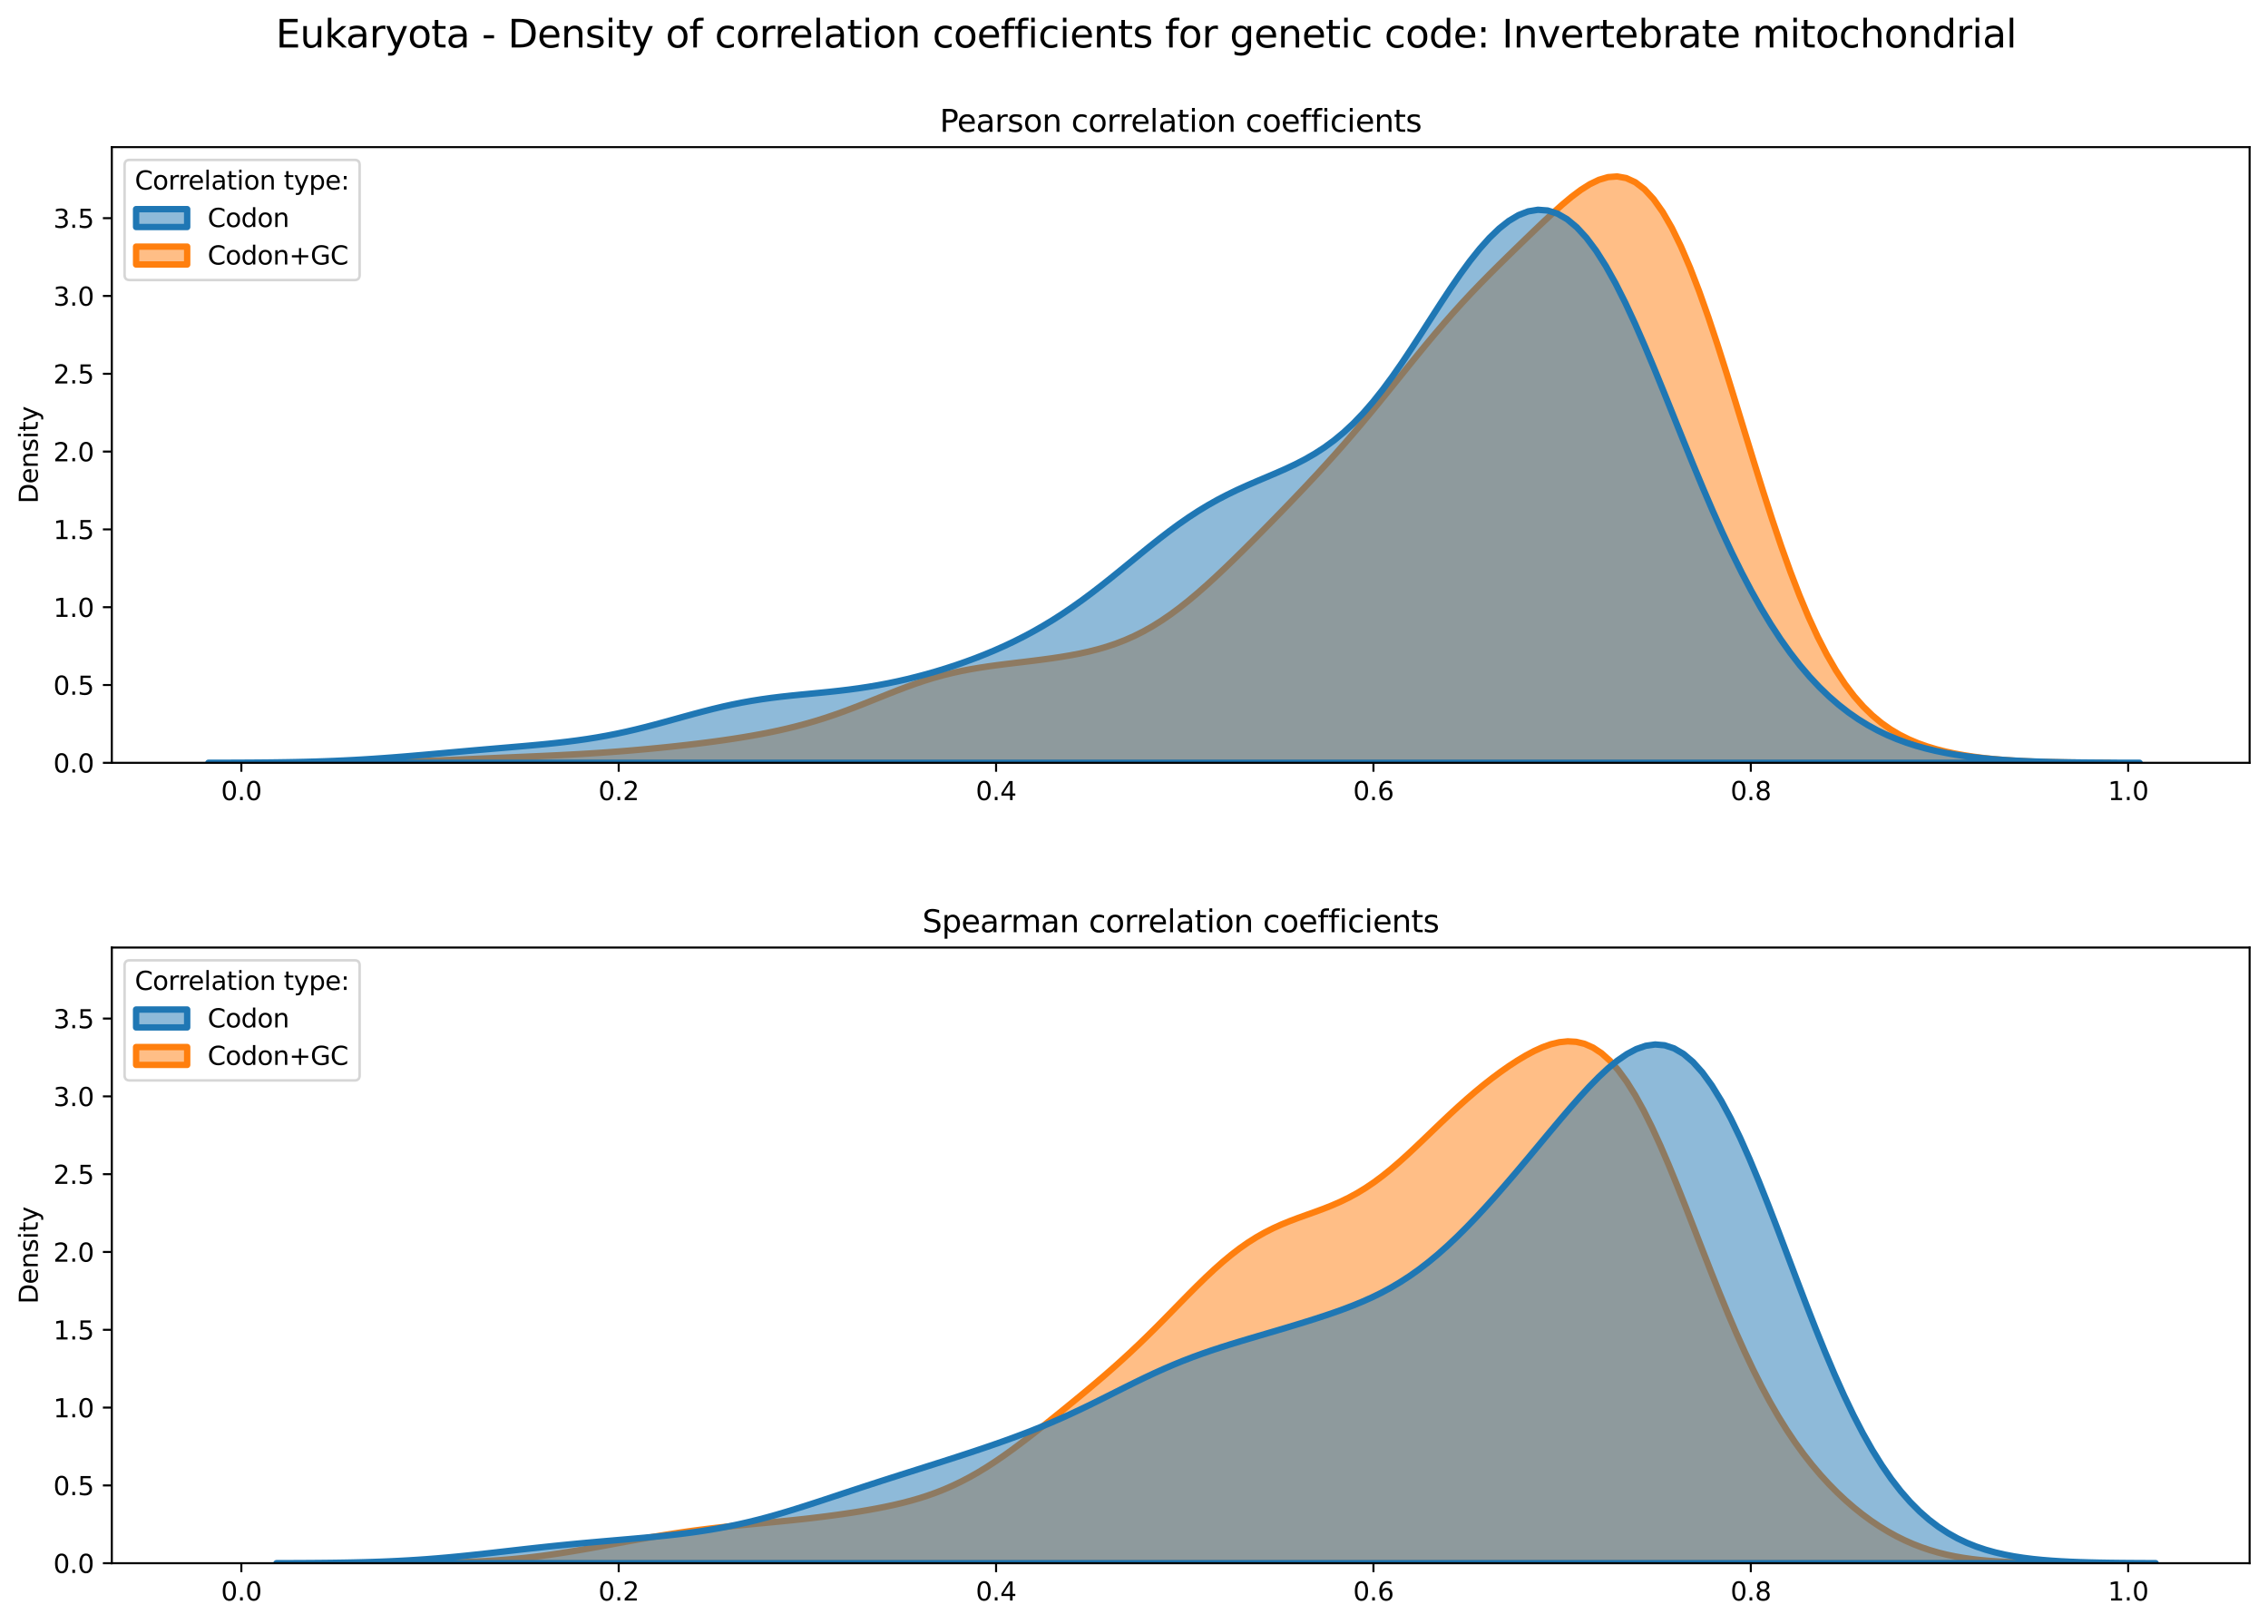 <?xml version="1.0" encoding="utf-8" standalone="no"?>
<!DOCTYPE svg PUBLIC "-//W3C//DTD SVG 1.1//EN"
  "http://www.w3.org/Graphics/SVG/1.1/DTD/svg11.dtd">
<svg xmlns:xlink="http://www.w3.org/1999/xlink" width="887.981pt" height="635.878pt" viewBox="0 0 887.981 635.878" xmlns="http://www.w3.org/2000/svg" version="1.1">
 <defs>
  <style type="text/css">*{stroke-linejoin: round; stroke-linecap: butt}</style>
 </defs>
 <g id="figure_1">
  <g id="patch_1">
   <path d="M 0 635.878 
L 887.981 635.878 
L 887.981 0 
L 0 0 
z
" style="fill: #ffffff"/>
  </g>
  <g id="axes_1">
   <g id="patch_2">
    <path d="M 43.781 298.643 
L 880.781 298.643 
L 880.781 57.6 
L 43.781 57.6 
z
" style="fill: #ffffff"/>
   </g>
   <g id="PolyCollection_1">
    <defs>
     <path id="m69cc65704d" d="M 115.69 -337.249 
L 115.69 -337.235 
L 119.258 -337.235 
L 122.827 -337.235 
L 126.396 -337.235 
L 129.965 -337.235 
L 133.533 -337.235 
L 137.102 -337.235 
L 140.671 -337.235 
L 144.24 -337.235 
L 147.808 -337.235 
L 151.377 -337.235 
L 154.946 -337.235 
L 158.515 -337.235 
L 162.083 -337.235 
L 165.652 -337.235 
L 169.221 -337.235 
L 172.789 -337.235 
L 176.358 -337.235 
L 179.927 -337.235 
L 183.496 -337.235 
L 187.064 -337.235 
L 190.633 -337.235 
L 194.202 -337.235 
L 197.771 -337.235 
L 201.339 -337.235 
L 204.908 -337.235 
L 208.477 -337.235 
L 212.046 -337.235 
L 215.614 -337.235 
L 219.183 -337.235 
L 222.752 -337.235 
L 226.321 -337.235 
L 229.889 -337.235 
L 233.458 -337.235 
L 237.027 -337.235 
L 240.595 -337.235 
L 244.164 -337.235 
L 247.733 -337.235 
L 251.302 -337.235 
L 254.87 -337.235 
L 258.439 -337.235 
L 262.008 -337.235 
L 265.577 -337.235 
L 269.145 -337.235 
L 272.714 -337.235 
L 276.283 -337.235 
L 279.852 -337.235 
L 283.42 -337.235 
L 286.989 -337.235 
L 290.558 -337.235 
L 294.127 -337.235 
L 297.695 -337.235 
L 301.264 -337.235 
L 304.833 -337.235 
L 308.401 -337.235 
L 311.97 -337.235 
L 315.539 -337.235 
L 319.108 -337.235 
L 322.676 -337.235 
L 326.245 -337.235 
L 329.814 -337.235 
L 333.383 -337.235 
L 336.951 -337.235 
L 340.52 -337.235 
L 344.089 -337.235 
L 347.658 -337.235 
L 351.226 -337.235 
L 354.795 -337.235 
L 358.364 -337.235 
L 361.933 -337.235 
L 365.501 -337.235 
L 369.07 -337.235 
L 372.639 -337.235 
L 376.207 -337.235 
L 379.776 -337.235 
L 383.345 -337.235 
L 386.914 -337.235 
L 390.482 -337.235 
L 394.051 -337.235 
L 397.62 -337.235 
L 401.189 -337.235 
L 404.757 -337.235 
L 408.326 -337.235 
L 411.895 -337.235 
L 415.464 -337.235 
L 419.032 -337.235 
L 422.601 -337.235 
L 426.17 -337.235 
L 429.739 -337.235 
L 433.307 -337.235 
L 436.876 -337.235 
L 440.445 -337.235 
L 444.014 -337.235 
L 447.582 -337.235 
L 451.151 -337.235 
L 454.72 -337.235 
L 458.288 -337.235 
L 461.857 -337.235 
L 465.426 -337.235 
L 468.995 -337.235 
L 472.563 -337.235 
L 476.132 -337.235 
L 479.701 -337.235 
L 483.27 -337.235 
L 486.838 -337.235 
L 490.407 -337.235 
L 493.976 -337.235 
L 497.545 -337.235 
L 501.113 -337.235 
L 504.682 -337.235 
L 508.251 -337.235 
L 511.82 -337.235 
L 515.388 -337.235 
L 518.957 -337.235 
L 522.526 -337.235 
L 526.094 -337.235 
L 529.663 -337.235 
L 533.232 -337.235 
L 536.801 -337.235 
L 540.369 -337.235 
L 543.938 -337.235 
L 547.507 -337.235 
L 551.076 -337.235 
L 554.644 -337.235 
L 558.213 -337.235 
L 561.782 -337.235 
L 565.351 -337.235 
L 568.919 -337.235 
L 572.488 -337.235 
L 576.057 -337.235 
L 579.626 -337.235 
L 583.194 -337.235 
L 586.763 -337.235 
L 590.332 -337.235 
L 593.9 -337.235 
L 597.469 -337.235 
L 601.038 -337.235 
L 604.607 -337.235 
L 608.175 -337.235 
L 611.744 -337.235 
L 615.313 -337.235 
L 618.882 -337.235 
L 622.45 -337.235 
L 626.019 -337.235 
L 629.588 -337.235 
L 633.157 -337.235 
L 636.725 -337.235 
L 640.294 -337.235 
L 643.863 -337.235 
L 647.432 -337.235 
L 651 -337.235 
L 654.569 -337.235 
L 658.138 -337.235 
L 661.706 -337.235 
L 665.275 -337.235 
L 668.844 -337.235 
L 672.413 -337.235 
L 675.981 -337.235 
L 679.55 -337.235 
L 683.119 -337.235 
L 686.688 -337.235 
L 690.256 -337.235 
L 693.825 -337.235 
L 697.394 -337.235 
L 700.963 -337.235 
L 704.531 -337.235 
L 708.1 -337.235 
L 711.669 -337.235 
L 715.238 -337.235 
L 718.806 -337.235 
L 722.375 -337.235 
L 725.944 -337.235 
L 729.512 -337.235 
L 733.081 -337.235 
L 736.65 -337.235 
L 740.219 -337.235 
L 743.787 -337.235 
L 747.356 -337.235 
L 750.925 -337.235 
L 754.494 -337.235 
L 758.062 -337.235 
L 761.631 -337.235 
L 765.2 -337.235 
L 768.769 -337.235 
L 772.337 -337.235 
L 775.906 -337.235 
L 779.475 -337.235 
L 783.044 -337.235 
L 786.612 -337.235 
L 790.181 -337.235 
L 793.75 -337.235 
L 797.318 -337.235 
L 800.887 -337.235 
L 804.456 -337.235 
L 808.025 -337.235 
L 811.593 -337.235 
L 815.162 -337.235 
L 818.731 -337.235 
L 822.3 -337.235 
L 825.868 -337.235 
L 825.868 -337.26 
L 825.868 -337.26 
L 822.3 -337.273 
L 818.731 -337.291 
L 815.162 -337.317 
L 811.593 -337.353 
L 808.025 -337.402 
L 804.456 -337.467 
L 800.887 -337.553 
L 797.318 -337.664 
L 793.75 -337.807 
L 790.181 -337.986 
L 786.612 -338.208 
L 783.044 -338.48 
L 779.475 -338.81 
L 775.906 -339.206 
L 772.337 -339.677 
L 768.769 -340.235 
L 765.2 -340.893 
L 761.631 -341.668 
L 758.062 -342.581 
L 754.494 -343.656 
L 750.925 -344.927 
L 747.356 -346.431 
L 743.787 -348.213 
L 740.219 -350.327 
L 736.65 -352.83 
L 733.081 -355.786 
L 729.512 -359.261 
L 725.944 -363.321 
L 722.375 -368.031 
L 718.806 -373.446 
L 715.238 -379.611 
L 711.669 -386.557 
L 708.1 -394.296 
L 704.531 -402.816 
L 700.963 -412.084 
L 697.394 -422.039 
L 693.825 -432.596 
L 690.256 -443.643 
L 686.688 -455.048 
L 683.119 -466.659 
L 679.55 -478.311 
L 675.981 -489.826 
L 672.413 -501.029 
L 668.844 -511.744 
L 665.275 -521.805 
L 661.706 -531.064 
L 658.138 -539.391 
L 654.569 -546.684 
L 651 -552.869 
L 647.432 -557.902 
L 643.863 -561.775 
L 640.294 -564.51 
L 636.725 -566.159 
L 633.157 -566.8 
L 629.588 -566.534 
L 626.019 -565.478 
L 622.45 -563.755 
L 618.882 -561.494 
L 615.313 -558.816 
L 611.744 -555.834 
L 608.175 -552.642 
L 604.607 -549.32 
L 601.038 -545.923 
L 597.469 -542.488 
L 593.9 -539.033 
L 590.332 -535.557 
L 586.763 -532.051 
L 583.194 -528.496 
L 579.626 -524.87 
L 576.057 -521.152 
L 572.488 -517.325 
L 568.919 -513.378 
L 565.351 -509.311 
L 561.782 -505.129 
L 558.213 -500.847 
L 554.644 -496.487 
L 551.076 -492.075 
L 547.507 -487.638 
L 543.938 -483.206 
L 540.369 -478.804 
L 536.801 -474.454 
L 533.232 -470.172 
L 529.663 -465.97 
L 526.094 -461.852 
L 522.526 -457.818 
L 518.957 -453.864 
L 515.388 -449.981 
L 511.82 -446.161 
L 508.251 -442.394 
L 504.682 -438.669 
L 501.113 -434.981 
L 497.545 -431.323 
L 493.976 -427.695 
L 490.407 -424.098 
L 486.838 -420.539 
L 483.27 -417.028 
L 479.701 -413.579 
L 476.132 -410.209 
L 472.563 -406.941 
L 468.995 -403.795 
L 465.426 -400.795 
L 461.857 -397.963 
L 458.288 -395.318 
L 454.72 -392.877 
L 451.151 -390.65 
L 447.582 -388.642 
L 444.014 -386.852 
L 440.445 -385.274 
L 436.876 -383.894 
L 433.307 -382.696 
L 429.739 -381.66 
L 426.17 -380.764 
L 422.601 -379.988 
L 419.032 -379.31 
L 415.464 -378.711 
L 411.895 -378.174 
L 408.326 -377.685 
L 404.757 -377.229 
L 401.189 -376.793 
L 397.62 -376.365 
L 394.051 -375.932 
L 390.482 -375.478 
L 386.914 -374.989 
L 383.345 -374.447 
L 379.776 -373.838 
L 376.207 -373.147 
L 372.639 -372.361 
L 369.07 -371.472 
L 365.501 -370.476 
L 361.933 -369.375 
L 358.364 -368.175 
L 354.795 -366.889 
L 351.226 -365.534 
L 347.658 -364.131 
L 344.089 -362.701 
L 340.52 -361.266 
L 336.951 -359.849 
L 333.383 -358.469 
L 329.814 -357.141 
L 326.245 -355.878 
L 322.676 -354.688 
L 319.108 -353.577 
L 315.539 -352.544 
L 311.97 -351.588 
L 308.401 -350.706 
L 304.833 -349.892 
L 301.264 -349.14 
L 297.695 -348.445 
L 294.127 -347.8 
L 290.558 -347.198 
L 286.989 -346.636 
L 283.42 -346.108 
L 279.852 -345.611 
L 276.283 -345.141 
L 272.714 -344.695 
L 269.145 -344.272 
L 265.577 -343.87 
L 262.008 -343.486 
L 258.439 -343.122 
L 254.87 -342.775 
L 251.302 -342.446 
L 247.733 -342.134 
L 244.164 -341.84 
L 240.595 -341.563 
L 237.027 -341.304 
L 233.458 -341.061 
L 229.889 -340.835 
L 226.321 -340.624 
L 222.752 -340.428 
L 219.183 -340.244 
L 215.614 -340.071 
L 212.046 -339.907 
L 208.477 -339.749 
L 204.908 -339.595 
L 201.339 -339.443 
L 197.771 -339.292 
L 194.202 -339.14 
L 190.633 -338.987 
L 187.064 -338.833 
L 183.496 -338.679 
L 179.927 -338.526 
L 176.358 -338.376 
L 172.789 -338.231 
L 169.221 -338.093 
L 165.652 -337.964 
L 162.083 -337.846 
L 158.515 -337.739 
L 154.946 -337.645 
L 151.377 -337.563 
L 147.808 -337.494 
L 144.24 -337.435 
L 140.671 -337.388 
L 137.102 -337.35 
L 133.533 -337.319 
L 129.965 -337.296 
L 126.396 -337.279 
L 122.827 -337.265 
L 119.258 -337.256 
L 115.69 -337.249 
z
" style="stroke: #ff7f0e; stroke-width: 2.5"/>
    </defs>
    <g clip-path="url(#pe29df34379)">
     <use xlink:href="#m69cc65704d" x="0" y="635.878" style="fill: #ff7f0e; fill-opacity: 0.5; stroke: #ff7f0e; stroke-width: 2.5"/>
    </g>
   </g>
   <g id="PolyCollection_2">
    <defs>
     <path id="m3c6e03ea4d" d="M 81.588 -337.25 
L 81.588 -337.235 
L 85.387 -337.235 
L 89.187 -337.235 
L 92.987 -337.235 
L 96.786 -337.235 
L 100.586 -337.235 
L 104.386 -337.235 
L 108.185 -337.235 
L 111.985 -337.235 
L 115.785 -337.235 
L 119.584 -337.235 
L 123.384 -337.235 
L 127.184 -337.235 
L 130.983 -337.235 
L 134.783 -337.235 
L 138.583 -337.235 
L 142.382 -337.235 
L 146.182 -337.235 
L 149.981 -337.235 
L 153.781 -337.235 
L 157.581 -337.235 
L 161.38 -337.235 
L 165.18 -337.235 
L 168.98 -337.235 
L 172.779 -337.235 
L 176.579 -337.235 
L 180.379 -337.235 
L 184.178 -337.235 
L 187.978 -337.235 
L 191.778 -337.235 
L 195.577 -337.235 
L 199.377 -337.235 
L 203.177 -337.235 
L 206.976 -337.235 
L 210.776 -337.235 
L 214.576 -337.235 
L 218.375 -337.235 
L 222.175 -337.235 
L 225.974 -337.235 
L 229.774 -337.235 
L 233.574 -337.235 
L 237.373 -337.235 
L 241.173 -337.235 
L 244.973 -337.235 
L 248.772 -337.235 
L 252.572 -337.235 
L 256.372 -337.235 
L 260.171 -337.235 
L 263.971 -337.235 
L 267.771 -337.235 
L 271.57 -337.235 
L 275.37 -337.235 
L 279.17 -337.235 
L 282.969 -337.235 
L 286.769 -337.235 
L 290.569 -337.235 
L 294.368 -337.235 
L 298.168 -337.235 
L 301.967 -337.235 
L 305.767 -337.235 
L 309.567 -337.235 
L 313.366 -337.235 
L 317.166 -337.235 
L 320.966 -337.235 
L 324.765 -337.235 
L 328.565 -337.235 
L 332.365 -337.235 
L 336.164 -337.235 
L 339.964 -337.235 
L 343.764 -337.235 
L 347.563 -337.235 
L 351.363 -337.235 
L 355.163 -337.235 
L 358.962 -337.235 
L 362.762 -337.235 
L 366.562 -337.235 
L 370.361 -337.235 
L 374.161 -337.235 
L 377.96 -337.235 
L 381.76 -337.235 
L 385.56 -337.235 
L 389.359 -337.235 
L 393.159 -337.235 
L 396.959 -337.235 
L 400.758 -337.235 
L 404.558 -337.235 
L 408.358 -337.235 
L 412.157 -337.235 
L 415.957 -337.235 
L 419.757 -337.235 
L 423.556 -337.235 
L 427.356 -337.235 
L 431.156 -337.235 
L 434.955 -337.235 
L 438.755 -337.235 
L 442.555 -337.235 
L 446.354 -337.235 
L 450.154 -337.235 
L 453.953 -337.235 
L 457.753 -337.235 
L 461.553 -337.235 
L 465.352 -337.235 
L 469.152 -337.235 
L 472.952 -337.235 
L 476.751 -337.235 
L 480.551 -337.235 
L 484.351 -337.235 
L 488.15 -337.235 
L 491.95 -337.235 
L 495.75 -337.235 
L 499.549 -337.235 
L 503.349 -337.235 
L 507.149 -337.235 
L 510.948 -337.235 
L 514.748 -337.235 
L 518.548 -337.235 
L 522.347 -337.235 
L 526.147 -337.235 
L 529.947 -337.235 
L 533.746 -337.235 
L 537.546 -337.235 
L 541.345 -337.235 
L 545.145 -337.235 
L 548.945 -337.235 
L 552.744 -337.235 
L 556.544 -337.235 
L 560.344 -337.235 
L 564.143 -337.235 
L 567.943 -337.235 
L 571.743 -337.235 
L 575.542 -337.235 
L 579.342 -337.235 
L 583.142 -337.235 
L 586.941 -337.235 
L 590.741 -337.235 
L 594.541 -337.235 
L 598.34 -337.235 
L 602.14 -337.235 
L 605.94 -337.235 
L 609.739 -337.235 
L 613.539 -337.235 
L 617.338 -337.235 
L 621.138 -337.235 
L 624.938 -337.235 
L 628.737 -337.235 
L 632.537 -337.235 
L 636.337 -337.235 
L 640.136 -337.235 
L 643.936 -337.235 
L 647.736 -337.235 
L 651.535 -337.235 
L 655.335 -337.235 
L 659.135 -337.235 
L 662.934 -337.235 
L 666.734 -337.235 
L 670.534 -337.235 
L 674.333 -337.235 
L 678.133 -337.235 
L 681.933 -337.235 
L 685.732 -337.235 
L 689.532 -337.235 
L 693.331 -337.235 
L 697.131 -337.235 
L 700.931 -337.235 
L 704.73 -337.235 
L 708.53 -337.235 
L 712.33 -337.235 
L 716.129 -337.235 
L 719.929 -337.235 
L 723.729 -337.235 
L 727.528 -337.235 
L 731.328 -337.235 
L 735.128 -337.235 
L 738.927 -337.235 
L 742.727 -337.235 
L 746.527 -337.235 
L 750.326 -337.235 
L 754.126 -337.235 
L 757.926 -337.235 
L 761.725 -337.235 
L 765.525 -337.235 
L 769.324 -337.235 
L 773.124 -337.235 
L 776.924 -337.235 
L 780.723 -337.235 
L 784.523 -337.235 
L 788.323 -337.235 
L 792.122 -337.235 
L 795.922 -337.235 
L 799.722 -337.235 
L 803.521 -337.235 
L 807.321 -337.235 
L 811.121 -337.235 
L 814.92 -337.235 
L 818.72 -337.235 
L 822.52 -337.235 
L 826.319 -337.235 
L 830.119 -337.235 
L 833.919 -337.235 
L 837.718 -337.235 
L 837.718 -337.25 
L 837.718 -337.25 
L 833.919 -337.257 
L 830.119 -337.268 
L 826.319 -337.282 
L 822.52 -337.302 
L 818.72 -337.329 
L 814.92 -337.365 
L 811.121 -337.412 
L 807.321 -337.474 
L 803.521 -337.553 
L 799.722 -337.653 
L 795.922 -337.779 
L 792.122 -337.935 
L 788.323 -338.128 
L 784.523 -338.363 
L 780.723 -338.647 
L 776.924 -338.989 
L 773.124 -339.396 
L 769.324 -339.879 
L 765.525 -340.449 
L 761.725 -341.118 
L 757.926 -341.9 
L 754.126 -342.81 
L 750.326 -343.864 
L 746.527 -345.081 
L 742.727 -346.479 
L 738.927 -348.08 
L 735.128 -349.906 
L 731.328 -351.979 
L 727.528 -354.322 
L 723.729 -356.96 
L 719.929 -359.917 
L 716.129 -363.216 
L 712.33 -366.881 
L 708.53 -370.935 
L 704.73 -375.4 
L 700.931 -380.295 
L 697.131 -385.637 
L 693.331 -391.44 
L 689.532 -397.714 
L 685.732 -404.461 
L 681.933 -411.679 
L 678.133 -419.353 
L 674.333 -427.46 
L 670.534 -435.964 
L 666.734 -444.815 
L 662.934 -453.946 
L 659.135 -463.278 
L 655.335 -472.715 
L 651.535 -482.148 
L 647.736 -491.457 
L 643.936 -500.515 
L 640.136 -509.193 
L 636.337 -517.362 
L 632.537 -524.903 
L 628.737 -531.709 
L 624.938 -537.689 
L 621.138 -542.771 
L 617.338 -546.908 
L 613.539 -550.072 
L 609.739 -552.257 
L 605.94 -553.474 
L 602.14 -553.751 
L 598.34 -553.129 
L 594.541 -551.656 
L 590.741 -549.389 
L 586.941 -546.391 
L 583.142 -542.731 
L 579.342 -538.48 
L 575.542 -533.719 
L 571.743 -528.533 
L 567.943 -523.014 
L 564.143 -517.26 
L 560.344 -511.371 
L 556.544 -505.45 
L 552.744 -499.596 
L 548.945 -493.901 
L 545.145 -488.45 
L 541.345 -483.31 
L 537.546 -478.534 
L 533.746 -474.156 
L 529.947 -470.194 
L 526.147 -466.646 
L 522.347 -463.494 
L 518.548 -460.709 
L 514.748 -458.25 
L 510.948 -456.068 
L 507.149 -454.111 
L 503.349 -452.322 
L 499.549 -450.648 
L 495.75 -449.032 
L 491.95 -447.426 
L 488.15 -445.782 
L 484.351 -444.059 
L 480.551 -442.223 
L 476.751 -440.246 
L 472.952 -438.11 
L 469.152 -435.803 
L 465.352 -433.325 
L 461.553 -430.684 
L 457.753 -427.894 
L 453.953 -424.979 
L 450.154 -421.966 
L 446.354 -418.887 
L 442.555 -415.777 
L 438.755 -412.669 
L 434.955 -409.594 
L 431.156 -406.582 
L 427.356 -403.656 
L 423.556 -400.835 
L 419.757 -398.136 
L 415.957 -395.566 
L 412.157 -393.131 
L 408.358 -390.832 
L 404.558 -388.667 
L 400.758 -386.633 
L 396.959 -384.722 
L 393.159 -382.929 
L 389.359 -381.244 
L 385.56 -379.661 
L 381.76 -378.173 
L 377.96 -376.773 
L 374.161 -375.455 
L 370.361 -374.216 
L 366.562 -373.053 
L 362.762 -371.964 
L 358.962 -370.949 
L 355.163 -370.007 
L 351.363 -369.141 
L 347.563 -368.349 
L 343.764 -367.631 
L 339.964 -366.987 
L 336.164 -366.411 
L 332.365 -365.899 
L 328.565 -365.443 
L 324.765 -365.03 
L 320.966 -364.648 
L 317.166 -364.282 
L 313.366 -363.915 
L 309.567 -363.531 
L 305.767 -363.113 
L 301.967 -362.645 
L 298.168 -362.115 
L 294.368 -361.513 
L 290.569 -360.833 
L 286.769 -360.074 
L 282.969 -359.238 
L 279.17 -358.332 
L 275.37 -357.367 
L 271.57 -356.357 
L 267.771 -355.317 
L 263.971 -354.265 
L 260.171 -353.218 
L 256.372 -352.193 
L 252.572 -351.205 
L 248.772 -350.267 
L 244.973 -349.388 
L 241.173 -348.576 
L 237.373 -347.832 
L 233.574 -347.159 
L 229.774 -346.552 
L 225.974 -346.008 
L 222.175 -345.519 
L 218.375 -345.079 
L 214.576 -344.677 
L 210.776 -344.306 
L 206.976 -343.957 
L 203.177 -343.622 
L 199.377 -343.296 
L 195.577 -342.973 
L 191.778 -342.649 
L 187.978 -342.321 
L 184.178 -341.989 
L 180.379 -341.652 
L 176.579 -341.312 
L 172.779 -340.971 
L 168.98 -340.631 
L 165.18 -340.296 
L 161.38 -339.969 
L 157.581 -339.653 
L 153.781 -339.352 
L 149.981 -339.069 
L 146.182 -338.806 
L 142.382 -338.566 
L 138.583 -338.349 
L 134.783 -338.156 
L 130.983 -337.987 
L 127.184 -337.841 
L 123.384 -337.717 
L 119.584 -337.614 
L 115.785 -337.528 
L 111.985 -337.459 
L 108.185 -337.403 
L 104.386 -337.36 
L 100.586 -337.326 
L 96.786 -337.301 
L 92.987 -337.282 
L 89.187 -337.268 
L 85.387 -337.257 
L 81.588 -337.25 
z
" style="stroke: #1f77b4; stroke-width: 2.5"/>
    </defs>
    <g clip-path="url(#pe29df34379)">
     <use xlink:href="#m3c6e03ea4d" x="0" y="635.878" style="fill: #1f77b4; fill-opacity: 0.5; stroke: #1f77b4; stroke-width: 2.5"/>
    </g>
   </g>
   <g id="matplotlib.axis_1">
    <g id="xtick_1">
     <g id="line2d_1">
      <defs>
       <path id="m9a1debeace" d="M 0 0 
L 0 3.5 
" style="stroke: #000000; stroke-width: 0.8"/>
      </defs>
      <g>
       <use xlink:href="#m9a1debeace" x="94.491" y="298.643" style="stroke: #000000; stroke-width: 0.8"/>
      </g>
     </g>
     <g id="text_1">
      <!-- 0.0 -->
      <g transform="translate(86.539 313.242) scale(0.1 -0.1)">
       <defs>
        <path id="DejaVuSans-30" d="M 2034 4250 
Q 1547 4250 1301 3770 
Q 1056 3291 1056 2328 
Q 1056 1369 1301 889 
Q 1547 409 2034 409 
Q 2525 409 2770 889 
Q 3016 1369 3016 2328 
Q 3016 3291 2770 3770 
Q 2525 4250 2034 4250 
z
M 2034 4750 
Q 2819 4750 3233 4129 
Q 3647 3509 3647 2328 
Q 3647 1150 3233 529 
Q 2819 -91 2034 -91 
Q 1250 -91 836 529 
Q 422 1150 422 2328 
Q 422 3509 836 4129 
Q 1250 4750 2034 4750 
z
" transform="scale(0.016)"/>
        <path id="DejaVuSans-2e" d="M 684 794 
L 1344 794 
L 1344 0 
L 684 0 
L 684 794 
z
" transform="scale(0.016)"/>
       </defs>
       <use xlink:href="#DejaVuSans-30"/>
       <use xlink:href="#DejaVuSans-2e" x="63.623"/>
       <use xlink:href="#DejaVuSans-30" x="95.41"/>
      </g>
     </g>
    </g>
    <g id="xtick_2">
     <g id="line2d_2">
      <g>
       <use xlink:href="#m9a1debeace" x="242.241" y="298.643" style="stroke: #000000; stroke-width: 0.8"/>
      </g>
     </g>
     <g id="text_2">
      <!-- 0.2 -->
      <g transform="translate(234.289 313.242) scale(0.1 -0.1)">
       <defs>
        <path id="DejaVuSans-32" d="M 1228 531 
L 3431 531 
L 3431 0 
L 469 0 
L 469 531 
Q 828 903 1448 1529 
Q 2069 2156 2228 2338 
Q 2531 2678 2651 2914 
Q 2772 3150 2772 3378 
Q 2772 3750 2511 3984 
Q 2250 4219 1831 4219 
Q 1534 4219 1204 4116 
Q 875 4013 500 3803 
L 500 4441 
Q 881 4594 1212 4672 
Q 1544 4750 1819 4750 
Q 2544 4750 2975 4387 
Q 3406 4025 3406 3419 
Q 3406 3131 3298 2873 
Q 3191 2616 2906 2266 
Q 2828 2175 2409 1742 
Q 1991 1309 1228 531 
z
" transform="scale(0.016)"/>
       </defs>
       <use xlink:href="#DejaVuSans-30"/>
       <use xlink:href="#DejaVuSans-2e" x="63.623"/>
       <use xlink:href="#DejaVuSans-32" x="95.41"/>
      </g>
     </g>
    </g>
    <g id="xtick_3">
     <g id="line2d_3">
      <g>
       <use xlink:href="#m9a1debeace" x="389.991" y="298.643" style="stroke: #000000; stroke-width: 0.8"/>
      </g>
     </g>
     <g id="text_3">
      <!-- 0.4 -->
      <g transform="translate(382.039 313.242) scale(0.1 -0.1)">
       <defs>
        <path id="DejaVuSans-34" d="M 2419 4116 
L 825 1625 
L 2419 1625 
L 2419 4116 
z
M 2253 4666 
L 3047 4666 
L 3047 1625 
L 3713 1625 
L 3713 1100 
L 3047 1100 
L 3047 0 
L 2419 0 
L 2419 1100 
L 313 1100 
L 313 1709 
L 2253 4666 
z
" transform="scale(0.016)"/>
       </defs>
       <use xlink:href="#DejaVuSans-30"/>
       <use xlink:href="#DejaVuSans-2e" x="63.623"/>
       <use xlink:href="#DejaVuSans-34" x="95.41"/>
      </g>
     </g>
    </g>
    <g id="xtick_4">
     <g id="line2d_4">
      <g>
       <use xlink:href="#m9a1debeace" x="537.741" y="298.643" style="stroke: #000000; stroke-width: 0.8"/>
      </g>
     </g>
     <g id="text_4">
      <!-- 0.6 -->
      <g transform="translate(529.789 313.242) scale(0.1 -0.1)">
       <defs>
        <path id="DejaVuSans-36" d="M 2113 2584 
Q 1688 2584 1439 2293 
Q 1191 2003 1191 1497 
Q 1191 994 1439 701 
Q 1688 409 2113 409 
Q 2538 409 2786 701 
Q 3034 994 3034 1497 
Q 3034 2003 2786 2293 
Q 2538 2584 2113 2584 
z
M 3366 4563 
L 3366 3988 
Q 3128 4100 2886 4159 
Q 2644 4219 2406 4219 
Q 1781 4219 1451 3797 
Q 1122 3375 1075 2522 
Q 1259 2794 1537 2939 
Q 1816 3084 2150 3084 
Q 2853 3084 3261 2657 
Q 3669 2231 3669 1497 
Q 3669 778 3244 343 
Q 2819 -91 2113 -91 
Q 1303 -91 875 529 
Q 447 1150 447 2328 
Q 447 3434 972 4092 
Q 1497 4750 2381 4750 
Q 2619 4750 2861 4703 
Q 3103 4656 3366 4563 
z
" transform="scale(0.016)"/>
       </defs>
       <use xlink:href="#DejaVuSans-30"/>
       <use xlink:href="#DejaVuSans-2e" x="63.623"/>
       <use xlink:href="#DejaVuSans-36" x="95.41"/>
      </g>
     </g>
    </g>
    <g id="xtick_5">
     <g id="line2d_5">
      <g>
       <use xlink:href="#m9a1debeace" x="685.491" y="298.643" style="stroke: #000000; stroke-width: 0.8"/>
      </g>
     </g>
     <g id="text_5">
      <!-- 0.8 -->
      <g transform="translate(677.539 313.242) scale(0.1 -0.1)">
       <defs>
        <path id="DejaVuSans-38" d="M 2034 2216 
Q 1584 2216 1326 1975 
Q 1069 1734 1069 1313 
Q 1069 891 1326 650 
Q 1584 409 2034 409 
Q 2484 409 2743 651 
Q 3003 894 3003 1313 
Q 3003 1734 2745 1975 
Q 2488 2216 2034 2216 
z
M 1403 2484 
Q 997 2584 770 2862 
Q 544 3141 544 3541 
Q 544 4100 942 4425 
Q 1341 4750 2034 4750 
Q 2731 4750 3128 4425 
Q 3525 4100 3525 3541 
Q 3525 3141 3298 2862 
Q 3072 2584 2669 2484 
Q 3125 2378 3379 2068 
Q 3634 1759 3634 1313 
Q 3634 634 3220 271 
Q 2806 -91 2034 -91 
Q 1263 -91 848 271 
Q 434 634 434 1313 
Q 434 1759 690 2068 
Q 947 2378 1403 2484 
z
M 1172 3481 
Q 1172 3119 1398 2916 
Q 1625 2713 2034 2713 
Q 2441 2713 2670 2916 
Q 2900 3119 2900 3481 
Q 2900 3844 2670 4047 
Q 2441 4250 2034 4250 
Q 1625 4250 1398 4047 
Q 1172 3844 1172 3481 
z
" transform="scale(0.016)"/>
       </defs>
       <use xlink:href="#DejaVuSans-30"/>
       <use xlink:href="#DejaVuSans-2e" x="63.623"/>
       <use xlink:href="#DejaVuSans-38" x="95.41"/>
      </g>
     </g>
    </g>
    <g id="xtick_6">
     <g id="line2d_6">
      <g>
       <use xlink:href="#m9a1debeace" x="833.241" y="298.643" style="stroke: #000000; stroke-width: 0.8"/>
      </g>
     </g>
     <g id="text_6">
      <!-- 1.0 -->
      <g transform="translate(825.289 313.242) scale(0.1 -0.1)">
       <defs>
        <path id="DejaVuSans-31" d="M 794 531 
L 1825 531 
L 1825 4091 
L 703 3866 
L 703 4441 
L 1819 4666 
L 2450 4666 
L 2450 531 
L 3481 531 
L 3481 0 
L 794 0 
L 794 531 
z
" transform="scale(0.016)"/>
       </defs>
       <use xlink:href="#DejaVuSans-31"/>
       <use xlink:href="#DejaVuSans-2e" x="63.623"/>
       <use xlink:href="#DejaVuSans-30" x="95.41"/>
      </g>
     </g>
    </g>
   </g>
   <g id="matplotlib.axis_2">
    <g id="ytick_1">
     <g id="line2d_7">
      <defs>
       <path id="m07133db84e" d="M 0 0 
L -3.5 0 
" style="stroke: #000000; stroke-width: 0.8"/>
      </defs>
      <g>
       <use xlink:href="#m07133db84e" x="43.781" y="298.643" style="stroke: #000000; stroke-width: 0.8"/>
      </g>
     </g>
     <g id="text_7">
      <!-- 0.0 -->
      <g transform="translate(20.878 302.443) scale(0.1 -0.1)">
       <use xlink:href="#DejaVuSans-30"/>
       <use xlink:href="#DejaVuSans-2e" x="63.623"/>
       <use xlink:href="#DejaVuSans-30" x="95.41"/>
      </g>
     </g>
    </g>
    <g id="ytick_2">
     <g id="line2d_8">
      <g>
       <use xlink:href="#m07133db84e" x="43.781" y="268.181" style="stroke: #000000; stroke-width: 0.8"/>
      </g>
     </g>
     <g id="text_8">
      <!-- 0.5 -->
      <g transform="translate(20.878 271.98) scale(0.1 -0.1)">
       <defs>
        <path id="DejaVuSans-35" d="M 691 4666 
L 3169 4666 
L 3169 4134 
L 1269 4134 
L 1269 2991 
Q 1406 3038 1543 3061 
Q 1681 3084 1819 3084 
Q 2600 3084 3056 2656 
Q 3513 2228 3513 1497 
Q 3513 744 3044 326 
Q 2575 -91 1722 -91 
Q 1428 -91 1123 -41 
Q 819 9 494 109 
L 494 744 
Q 775 591 1075 516 
Q 1375 441 1709 441 
Q 2250 441 2565 725 
Q 2881 1009 2881 1497 
Q 2881 1984 2565 2268 
Q 2250 2553 1709 2553 
Q 1456 2553 1204 2497 
Q 953 2441 691 2322 
L 691 4666 
z
" transform="scale(0.016)"/>
       </defs>
       <use xlink:href="#DejaVuSans-30"/>
       <use xlink:href="#DejaVuSans-2e" x="63.623"/>
       <use xlink:href="#DejaVuSans-35" x="95.41"/>
      </g>
     </g>
    </g>
    <g id="ytick_3">
     <g id="line2d_9">
      <g>
       <use xlink:href="#m07133db84e" x="43.781" y="237.718" style="stroke: #000000; stroke-width: 0.8"/>
      </g>
     </g>
     <g id="text_9">
      <!-- 1.0 -->
      <g transform="translate(20.878 241.518) scale(0.1 -0.1)">
       <use xlink:href="#DejaVuSans-31"/>
       <use xlink:href="#DejaVuSans-2e" x="63.623"/>
       <use xlink:href="#DejaVuSans-30" x="95.41"/>
      </g>
     </g>
    </g>
    <g id="ytick_4">
     <g id="line2d_10">
      <g>
       <use xlink:href="#m07133db84e" x="43.781" y="207.256" style="stroke: #000000; stroke-width: 0.8"/>
      </g>
     </g>
     <g id="text_10">
      <!-- 1.5 -->
      <g transform="translate(20.878 211.055) scale(0.1 -0.1)">
       <use xlink:href="#DejaVuSans-31"/>
       <use xlink:href="#DejaVuSans-2e" x="63.623"/>
       <use xlink:href="#DejaVuSans-35" x="95.41"/>
      </g>
     </g>
    </g>
    <g id="ytick_5">
     <g id="line2d_11">
      <g>
       <use xlink:href="#m07133db84e" x="43.781" y="176.793" style="stroke: #000000; stroke-width: 0.8"/>
      </g>
     </g>
     <g id="text_11">
      <!-- 2.0 -->
      <g transform="translate(20.878 180.593) scale(0.1 -0.1)">
       <use xlink:href="#DejaVuSans-32"/>
       <use xlink:href="#DejaVuSans-2e" x="63.623"/>
       <use xlink:href="#DejaVuSans-30" x="95.41"/>
      </g>
     </g>
    </g>
    <g id="ytick_6">
     <g id="line2d_12">
      <g>
       <use xlink:href="#m07133db84e" x="43.781" y="146.331" style="stroke: #000000; stroke-width: 0.8"/>
      </g>
     </g>
     <g id="text_12">
      <!-- 2.5 -->
      <g transform="translate(20.878 150.13) scale(0.1 -0.1)">
       <use xlink:href="#DejaVuSans-32"/>
       <use xlink:href="#DejaVuSans-2e" x="63.623"/>
       <use xlink:href="#DejaVuSans-35" x="95.41"/>
      </g>
     </g>
    </g>
    <g id="ytick_7">
     <g id="line2d_13">
      <g>
       <use xlink:href="#m07133db84e" x="43.781" y="115.868" style="stroke: #000000; stroke-width: 0.8"/>
      </g>
     </g>
     <g id="text_13">
      <!-- 3.0 -->
      <g transform="translate(20.878 119.668) scale(0.1 -0.1)">
       <defs>
        <path id="DejaVuSans-33" d="M 2597 2516 
Q 3050 2419 3304 2112 
Q 3559 1806 3559 1356 
Q 3559 666 3084 287 
Q 2609 -91 1734 -91 
Q 1441 -91 1130 -33 
Q 819 25 488 141 
L 488 750 
Q 750 597 1062 519 
Q 1375 441 1716 441 
Q 2309 441 2620 675 
Q 2931 909 2931 1356 
Q 2931 1769 2642 2001 
Q 2353 2234 1838 2234 
L 1294 2234 
L 1294 2753 
L 1863 2753 
Q 2328 2753 2575 2939 
Q 2822 3125 2822 3475 
Q 2822 3834 2567 4026 
Q 2313 4219 1838 4219 
Q 1578 4219 1281 4162 
Q 984 4106 628 3988 
L 628 4550 
Q 988 4650 1302 4700 
Q 1616 4750 1894 4750 
Q 2613 4750 3031 4423 
Q 3450 4097 3450 3541 
Q 3450 3153 3228 2886 
Q 3006 2619 2597 2516 
z
" transform="scale(0.016)"/>
       </defs>
       <use xlink:href="#DejaVuSans-33"/>
       <use xlink:href="#DejaVuSans-2e" x="63.623"/>
       <use xlink:href="#DejaVuSans-30" x="95.41"/>
      </g>
     </g>
    </g>
    <g id="ytick_8">
     <g id="line2d_14">
      <g>
       <use xlink:href="#m07133db84e" x="43.781" y="85.406" style="stroke: #000000; stroke-width: 0.8"/>
      </g>
     </g>
     <g id="text_14">
      <!-- 3.5 -->
      <g transform="translate(20.878 89.205) scale(0.1 -0.1)">
       <use xlink:href="#DejaVuSans-33"/>
       <use xlink:href="#DejaVuSans-2e" x="63.623"/>
       <use xlink:href="#DejaVuSans-35" x="95.41"/>
      </g>
     </g>
    </g>
    <g id="text_15">
     <!-- Density -->
     <g transform="translate(14.798 197.13) rotate(-90) scale(0.1 -0.1)">
      <defs>
       <path id="DejaVuSans-44" d="M 1259 4147 
L 1259 519 
L 2022 519 
Q 2988 519 3436 956 
Q 3884 1394 3884 2338 
Q 3884 3275 3436 3711 
Q 2988 4147 2022 4147 
L 1259 4147 
z
M 628 4666 
L 1925 4666 
Q 3281 4666 3915 4102 
Q 4550 3538 4550 2338 
Q 4550 1131 3912 565 
Q 3275 0 1925 0 
L 628 0 
L 628 4666 
z
" transform="scale(0.016)"/>
       <path id="DejaVuSans-65" d="M 3597 1894 
L 3597 1613 
L 953 1613 
Q 991 1019 1311 708 
Q 1631 397 2203 397 
Q 2534 397 2845 478 
Q 3156 559 3463 722 
L 3463 178 
Q 3153 47 2828 -22 
Q 2503 -91 2169 -91 
Q 1331 -91 842 396 
Q 353 884 353 1716 
Q 353 2575 817 3079 
Q 1281 3584 2069 3584 
Q 2775 3584 3186 3129 
Q 3597 2675 3597 1894 
z
M 3022 2063 
Q 3016 2534 2758 2815 
Q 2500 3097 2075 3097 
Q 1594 3097 1305 2825 
Q 1016 2553 972 2059 
L 3022 2063 
z
" transform="scale(0.016)"/>
       <path id="DejaVuSans-6e" d="M 3513 2113 
L 3513 0 
L 2938 0 
L 2938 2094 
Q 2938 2591 2744 2837 
Q 2550 3084 2163 3084 
Q 1697 3084 1428 2787 
Q 1159 2491 1159 1978 
L 1159 0 
L 581 0 
L 581 3500 
L 1159 3500 
L 1159 2956 
Q 1366 3272 1645 3428 
Q 1925 3584 2291 3584 
Q 2894 3584 3203 3211 
Q 3513 2838 3513 2113 
z
" transform="scale(0.016)"/>
       <path id="DejaVuSans-73" d="M 2834 3397 
L 2834 2853 
Q 2591 2978 2328 3040 
Q 2066 3103 1784 3103 
Q 1356 3103 1142 2972 
Q 928 2841 928 2578 
Q 928 2378 1081 2264 
Q 1234 2150 1697 2047 
L 1894 2003 
Q 2506 1872 2764 1633 
Q 3022 1394 3022 966 
Q 3022 478 2636 193 
Q 2250 -91 1575 -91 
Q 1294 -91 989 -36 
Q 684 19 347 128 
L 347 722 
Q 666 556 975 473 
Q 1284 391 1588 391 
Q 1994 391 2212 530 
Q 2431 669 2431 922 
Q 2431 1156 2273 1281 
Q 2116 1406 1581 1522 
L 1381 1569 
Q 847 1681 609 1914 
Q 372 2147 372 2553 
Q 372 3047 722 3315 
Q 1072 3584 1716 3584 
Q 2034 3584 2315 3537 
Q 2597 3491 2834 3397 
z
" transform="scale(0.016)"/>
       <path id="DejaVuSans-69" d="M 603 3500 
L 1178 3500 
L 1178 0 
L 603 0 
L 603 3500 
z
M 603 4863 
L 1178 4863 
L 1178 4134 
L 603 4134 
L 603 4863 
z
" transform="scale(0.016)"/>
       <path id="DejaVuSans-74" d="M 1172 4494 
L 1172 3500 
L 2356 3500 
L 2356 3053 
L 1172 3053 
L 1172 1153 
Q 1172 725 1289 603 
Q 1406 481 1766 481 
L 2356 481 
L 2356 0 
L 1766 0 
Q 1100 0 847 248 
Q 594 497 594 1153 
L 594 3053 
L 172 3053 
L 172 3500 
L 594 3500 
L 594 4494 
L 1172 4494 
z
" transform="scale(0.016)"/>
       <path id="DejaVuSans-79" d="M 2059 -325 
Q 1816 -950 1584 -1140 
Q 1353 -1331 966 -1331 
L 506 -1331 
L 506 -850 
L 844 -850 
Q 1081 -850 1212 -737 
Q 1344 -625 1503 -206 
L 1606 56 
L 191 3500 
L 800 3500 
L 1894 763 
L 2988 3500 
L 3597 3500 
L 2059 -325 
z
" transform="scale(0.016)"/>
      </defs>
      <use xlink:href="#DejaVuSans-44"/>
      <use xlink:href="#DejaVuSans-65" x="77.002"/>
      <use xlink:href="#DejaVuSans-6e" x="138.525"/>
      <use xlink:href="#DejaVuSans-73" x="201.904"/>
      <use xlink:href="#DejaVuSans-69" x="254.004"/>
      <use xlink:href="#DejaVuSans-74" x="281.787"/>
      <use xlink:href="#DejaVuSans-79" x="320.996"/>
     </g>
    </g>
   </g>
   <g id="patch_3">
    <path d="M 43.781 298.643 
L 43.781 57.6 
" style="fill: none; stroke: #000000; stroke-width: 0.8; stroke-linejoin: miter; stroke-linecap: square"/>
   </g>
   <g id="patch_4">
    <path d="M 880.781 298.643 
L 880.781 57.6 
" style="fill: none; stroke: #000000; stroke-width: 0.8; stroke-linejoin: miter; stroke-linecap: square"/>
   </g>
   <g id="patch_5">
    <path d="M 43.781 298.643 
L 880.781 298.643 
" style="fill: none; stroke: #000000; stroke-width: 0.8; stroke-linejoin: miter; stroke-linecap: square"/>
   </g>
   <g id="patch_6">
    <path d="M 43.781 57.6 
L 880.781 57.6 
" style="fill: none; stroke: #000000; stroke-width: 0.8; stroke-linejoin: miter; stroke-linecap: square"/>
   </g>
   <g id="text_16">
    <!-- Pearson correlation coefficients -->
    <g transform="translate(367.949 51.6) scale(0.12 -0.12)">
     <defs>
      <path id="DejaVuSans-50" d="M 1259 4147 
L 1259 2394 
L 2053 2394 
Q 2494 2394 2734 2622 
Q 2975 2850 2975 3272 
Q 2975 3691 2734 3919 
Q 2494 4147 2053 4147 
L 1259 4147 
z
M 628 4666 
L 2053 4666 
Q 2838 4666 3239 4311 
Q 3641 3956 3641 3272 
Q 3641 2581 3239 2228 
Q 2838 1875 2053 1875 
L 1259 1875 
L 1259 0 
L 628 0 
L 628 4666 
z
" transform="scale(0.016)"/>
      <path id="DejaVuSans-61" d="M 2194 1759 
Q 1497 1759 1228 1600 
Q 959 1441 959 1056 
Q 959 750 1161 570 
Q 1363 391 1709 391 
Q 2188 391 2477 730 
Q 2766 1069 2766 1631 
L 2766 1759 
L 2194 1759 
z
M 3341 1997 
L 3341 0 
L 2766 0 
L 2766 531 
Q 2569 213 2275 61 
Q 1981 -91 1556 -91 
Q 1019 -91 701 211 
Q 384 513 384 1019 
Q 384 1609 779 1909 
Q 1175 2209 1959 2209 
L 2766 2209 
L 2766 2266 
Q 2766 2663 2505 2880 
Q 2244 3097 1772 3097 
Q 1472 3097 1187 3025 
Q 903 2953 641 2809 
L 641 3341 
Q 956 3463 1253 3523 
Q 1550 3584 1831 3584 
Q 2591 3584 2966 3190 
Q 3341 2797 3341 1997 
z
" transform="scale(0.016)"/>
      <path id="DejaVuSans-72" d="M 2631 2963 
Q 2534 3019 2420 3045 
Q 2306 3072 2169 3072 
Q 1681 3072 1420 2755 
Q 1159 2438 1159 1844 
L 1159 0 
L 581 0 
L 581 3500 
L 1159 3500 
L 1159 2956 
Q 1341 3275 1631 3429 
Q 1922 3584 2338 3584 
Q 2397 3584 2469 3576 
Q 2541 3569 2628 3553 
L 2631 2963 
z
" transform="scale(0.016)"/>
      <path id="DejaVuSans-6f" d="M 1959 3097 
Q 1497 3097 1228 2736 
Q 959 2375 959 1747 
Q 959 1119 1226 758 
Q 1494 397 1959 397 
Q 2419 397 2687 759 
Q 2956 1122 2956 1747 
Q 2956 2369 2687 2733 
Q 2419 3097 1959 3097 
z
M 1959 3584 
Q 2709 3584 3137 3096 
Q 3566 2609 3566 1747 
Q 3566 888 3137 398 
Q 2709 -91 1959 -91 
Q 1206 -91 779 398 
Q 353 888 353 1747 
Q 353 2609 779 3096 
Q 1206 3584 1959 3584 
z
" transform="scale(0.016)"/>
      <path id="DejaVuSans-20" transform="scale(0.016)"/>
      <path id="DejaVuSans-63" d="M 3122 3366 
L 3122 2828 
Q 2878 2963 2633 3030 
Q 2388 3097 2138 3097 
Q 1578 3097 1268 2742 
Q 959 2388 959 1747 
Q 959 1106 1268 751 
Q 1578 397 2138 397 
Q 2388 397 2633 464 
Q 2878 531 3122 666 
L 3122 134 
Q 2881 22 2623 -34 
Q 2366 -91 2075 -91 
Q 1284 -91 818 406 
Q 353 903 353 1747 
Q 353 2603 823 3093 
Q 1294 3584 2113 3584 
Q 2378 3584 2631 3529 
Q 2884 3475 3122 3366 
z
" transform="scale(0.016)"/>
      <path id="DejaVuSans-6c" d="M 603 4863 
L 1178 4863 
L 1178 0 
L 603 0 
L 603 4863 
z
" transform="scale(0.016)"/>
      <path id="DejaVuSans-66" d="M 2375 4863 
L 2375 4384 
L 1825 4384 
Q 1516 4384 1395 4259 
Q 1275 4134 1275 3809 
L 1275 3500 
L 2222 3500 
L 2222 3053 
L 1275 3053 
L 1275 0 
L 697 0 
L 697 3053 
L 147 3053 
L 147 3500 
L 697 3500 
L 697 3744 
Q 697 4328 969 4595 
Q 1241 4863 1831 4863 
L 2375 4863 
z
" transform="scale(0.016)"/>
     </defs>
     <use xlink:href="#DejaVuSans-50"/>
     <use xlink:href="#DejaVuSans-65" x="56.678"/>
     <use xlink:href="#DejaVuSans-61" x="118.201"/>
     <use xlink:href="#DejaVuSans-72" x="179.48"/>
     <use xlink:href="#DejaVuSans-73" x="220.594"/>
     <use xlink:href="#DejaVuSans-6f" x="272.693"/>
     <use xlink:href="#DejaVuSans-6e" x="333.875"/>
     <use xlink:href="#DejaVuSans-20" x="397.254"/>
     <use xlink:href="#DejaVuSans-63" x="429.041"/>
     <use xlink:href="#DejaVuSans-6f" x="484.021"/>
     <use xlink:href="#DejaVuSans-72" x="545.203"/>
     <use xlink:href="#DejaVuSans-72" x="584.566"/>
     <use xlink:href="#DejaVuSans-65" x="623.43"/>
     <use xlink:href="#DejaVuSans-6c" x="684.953"/>
     <use xlink:href="#DejaVuSans-61" x="712.736"/>
     <use xlink:href="#DejaVuSans-74" x="774.016"/>
     <use xlink:href="#DejaVuSans-69" x="813.225"/>
     <use xlink:href="#DejaVuSans-6f" x="841.008"/>
     <use xlink:href="#DejaVuSans-6e" x="902.189"/>
     <use xlink:href="#DejaVuSans-20" x="965.568"/>
     <use xlink:href="#DejaVuSans-63" x="997.355"/>
     <use xlink:href="#DejaVuSans-6f" x="1052.336"/>
     <use xlink:href="#DejaVuSans-65" x="1113.518"/>
     <use xlink:href="#DejaVuSans-66" x="1175.041"/>
     <use xlink:href="#DejaVuSans-66" x="1210.246"/>
     <use xlink:href="#DejaVuSans-69" x="1245.451"/>
     <use xlink:href="#DejaVuSans-63" x="1273.234"/>
     <use xlink:href="#DejaVuSans-69" x="1328.215"/>
     <use xlink:href="#DejaVuSans-65" x="1355.998"/>
     <use xlink:href="#DejaVuSans-6e" x="1417.521"/>
     <use xlink:href="#DejaVuSans-74" x="1480.9"/>
     <use xlink:href="#DejaVuSans-73" x="1520.109"/>
    </g>
   </g>
   <g id="legend_1">
    <g id="patch_7">
     <path d="M 50.781 109.634 
L 138.806 109.634 
Q 140.806 109.634 140.806 107.634 
L 140.806 64.6 
Q 140.806 62.6 138.806 62.6 
L 50.781 62.6 
Q 48.781 62.6 48.781 64.6 
L 48.781 107.634 
Q 48.781 109.634 50.781 109.634 
z
" style="fill: #ffffff; opacity: 0.8; stroke: #cccccc; stroke-linejoin: miter"/>
    </g>
    <g id="text_17">
     <!-- Correlation type: -->
     <g transform="translate(52.781 74.198) scale(0.1 -0.1)">
      <defs>
       <path id="DejaVuSans-43" d="M 4122 4306 
L 4122 3641 
Q 3803 3938 3442 4084 
Q 3081 4231 2675 4231 
Q 1875 4231 1450 3742 
Q 1025 3253 1025 2328 
Q 1025 1406 1450 917 
Q 1875 428 2675 428 
Q 3081 428 3442 575 
Q 3803 722 4122 1019 
L 4122 359 
Q 3791 134 3420 21 
Q 3050 -91 2638 -91 
Q 1578 -91 968 557 
Q 359 1206 359 2328 
Q 359 3453 968 4101 
Q 1578 4750 2638 4750 
Q 3056 4750 3426 4639 
Q 3797 4528 4122 4306 
z
" transform="scale(0.016)"/>
       <path id="DejaVuSans-70" d="M 1159 525 
L 1159 -1331 
L 581 -1331 
L 581 3500 
L 1159 3500 
L 1159 2969 
Q 1341 3281 1617 3432 
Q 1894 3584 2278 3584 
Q 2916 3584 3314 3078 
Q 3713 2572 3713 1747 
Q 3713 922 3314 415 
Q 2916 -91 2278 -91 
Q 1894 -91 1617 61 
Q 1341 213 1159 525 
z
M 3116 1747 
Q 3116 2381 2855 2742 
Q 2594 3103 2138 3103 
Q 1681 3103 1420 2742 
Q 1159 2381 1159 1747 
Q 1159 1113 1420 752 
Q 1681 391 2138 391 
Q 2594 391 2855 752 
Q 3116 1113 3116 1747 
z
" transform="scale(0.016)"/>
       <path id="DejaVuSans-3a" d="M 750 794 
L 1409 794 
L 1409 0 
L 750 0 
L 750 794 
z
M 750 3309 
L 1409 3309 
L 1409 2516 
L 750 2516 
L 750 3309 
z
" transform="scale(0.016)"/>
      </defs>
      <use xlink:href="#DejaVuSans-43"/>
      <use xlink:href="#DejaVuSans-6f" x="69.824"/>
      <use xlink:href="#DejaVuSans-72" x="131.006"/>
      <use xlink:href="#DejaVuSans-72" x="170.369"/>
      <use xlink:href="#DejaVuSans-65" x="209.232"/>
      <use xlink:href="#DejaVuSans-6c" x="270.756"/>
      <use xlink:href="#DejaVuSans-61" x="298.539"/>
      <use xlink:href="#DejaVuSans-74" x="359.818"/>
      <use xlink:href="#DejaVuSans-69" x="399.027"/>
      <use xlink:href="#DejaVuSans-6f" x="426.811"/>
      <use xlink:href="#DejaVuSans-6e" x="487.992"/>
      <use xlink:href="#DejaVuSans-20" x="551.371"/>
      <use xlink:href="#DejaVuSans-74" x="583.158"/>
      <use xlink:href="#DejaVuSans-79" x="622.367"/>
      <use xlink:href="#DejaVuSans-70" x="681.547"/>
      <use xlink:href="#DejaVuSans-65" x="745.023"/>
      <use xlink:href="#DejaVuSans-3a" x="806.547"/>
     </g>
    </g>
    <g id="patch_8">
     <path d="M 53.285 88.877 
L 73.285 88.877 
L 73.285 81.877 
L 53.285 81.877 
z
" style="fill: #1f77b4; fill-opacity: 0.5; stroke: #1f77b4; stroke-width: 2.5; stroke-linejoin: miter"/>
    </g>
    <g id="text_18">
     <!-- Codon -->
     <g transform="translate(81.285 88.877) scale(0.1 -0.1)">
      <defs>
       <path id="DejaVuSans-64" d="M 2906 2969 
L 2906 4863 
L 3481 4863 
L 3481 0 
L 2906 0 
L 2906 525 
Q 2725 213 2448 61 
Q 2172 -91 1784 -91 
Q 1150 -91 751 415 
Q 353 922 353 1747 
Q 353 2572 751 3078 
Q 1150 3584 1784 3584 
Q 2172 3584 2448 3432 
Q 2725 3281 2906 2969 
z
M 947 1747 
Q 947 1113 1208 752 
Q 1469 391 1925 391 
Q 2381 391 2643 752 
Q 2906 1113 2906 1747 
Q 2906 2381 2643 2742 
Q 2381 3103 1925 3103 
Q 1469 3103 1208 2742 
Q 947 2381 947 1747 
z
" transform="scale(0.016)"/>
      </defs>
      <use xlink:href="#DejaVuSans-43"/>
      <use xlink:href="#DejaVuSans-6f" x="69.824"/>
      <use xlink:href="#DejaVuSans-64" x="131.006"/>
      <use xlink:href="#DejaVuSans-6f" x="194.482"/>
      <use xlink:href="#DejaVuSans-6e" x="255.664"/>
     </g>
    </g>
    <g id="patch_9">
     <path d="M 53.285 103.555 
L 73.285 103.555 
L 73.285 96.555 
L 53.285 96.555 
z
" style="fill: #ff7f0e; fill-opacity: 0.5; stroke: #ff7f0e; stroke-width: 2.5; stroke-linejoin: miter"/>
    </g>
    <g id="text_19">
     <!-- Codon+GC -->
     <g transform="translate(81.285 103.555) scale(0.1 -0.1)">
      <defs>
       <path id="DejaVuSans-2b" d="M 2944 4013 
L 2944 2272 
L 4684 2272 
L 4684 1741 
L 2944 1741 
L 2944 0 
L 2419 0 
L 2419 1741 
L 678 1741 
L 678 2272 
L 2419 2272 
L 2419 4013 
L 2944 4013 
z
" transform="scale(0.016)"/>
       <path id="DejaVuSans-47" d="M 3809 666 
L 3809 1919 
L 2778 1919 
L 2778 2438 
L 4434 2438 
L 4434 434 
Q 4069 175 3628 42 
Q 3188 -91 2688 -91 
Q 1594 -91 976 548 
Q 359 1188 359 2328 
Q 359 3472 976 4111 
Q 1594 4750 2688 4750 
Q 3144 4750 3555 4637 
Q 3966 4525 4313 4306 
L 4313 3634 
Q 3963 3931 3569 4081 
Q 3175 4231 2741 4231 
Q 1884 4231 1454 3753 
Q 1025 3275 1025 2328 
Q 1025 1384 1454 906 
Q 1884 428 2741 428 
Q 3075 428 3337 486 
Q 3600 544 3809 666 
z
" transform="scale(0.016)"/>
      </defs>
      <use xlink:href="#DejaVuSans-43"/>
      <use xlink:href="#DejaVuSans-6f" x="69.824"/>
      <use xlink:href="#DejaVuSans-64" x="131.006"/>
      <use xlink:href="#DejaVuSans-6f" x="194.482"/>
      <use xlink:href="#DejaVuSans-6e" x="255.664"/>
      <use xlink:href="#DejaVuSans-2b" x="319.043"/>
      <use xlink:href="#DejaVuSans-47" x="402.832"/>
      <use xlink:href="#DejaVuSans-43" x="480.322"/>
     </g>
    </g>
   </g>
  </g>
  <g id="axes_2">
   <g id="patch_10">
    <path d="M 43.781 612 
L 880.781 612 
L 880.781 370.957 
L 43.781 370.957 
z
" style="fill: #ffffff"/>
   </g>
   <g id="PolyCollection_3">
    <defs>
     <path id="md26e8bb9bc" d="M 148.972 -23.898 
L 148.972 -23.878 
L 152.269 -23.878 
L 155.565 -23.878 
L 158.862 -23.878 
L 162.159 -23.878 
L 165.456 -23.878 
L 168.753 -23.878 
L 172.05 -23.878 
L 175.347 -23.878 
L 178.644 -23.878 
L 181.94 -23.878 
L 185.237 -23.878 
L 188.534 -23.878 
L 191.831 -23.878 
L 195.128 -23.878 
L 198.425 -23.878 
L 201.722 -23.878 
L 205.019 -23.878 
L 208.315 -23.878 
L 211.612 -23.878 
L 214.909 -23.878 
L 218.206 -23.878 
L 221.503 -23.878 
L 224.8 -23.878 
L 228.097 -23.878 
L 231.394 -23.878 
L 234.69 -23.878 
L 237.987 -23.878 
L 241.284 -23.878 
L 244.581 -23.878 
L 247.878 -23.878 
L 251.175 -23.878 
L 254.472 -23.878 
L 257.768 -23.878 
L 261.065 -23.878 
L 264.362 -23.878 
L 267.659 -23.878 
L 270.956 -23.878 
L 274.253 -23.878 
L 277.55 -23.878 
L 280.847 -23.878 
L 284.143 -23.878 
L 287.44 -23.878 
L 290.737 -23.878 
L 294.034 -23.878 
L 297.331 -23.878 
L 300.628 -23.878 
L 303.925 -23.878 
L 307.222 -23.878 
L 310.518 -23.878 
L 313.815 -23.878 
L 317.112 -23.878 
L 320.409 -23.878 
L 323.706 -23.878 
L 327.003 -23.878 
L 330.3 -23.878 
L 333.597 -23.878 
L 336.893 -23.878 
L 340.19 -23.878 
L 343.487 -23.878 
L 346.784 -23.878 
L 350.081 -23.878 
L 353.378 -23.878 
L 356.675 -23.878 
L 359.971 -23.878 
L 363.268 -23.878 
L 366.565 -23.878 
L 369.862 -23.878 
L 373.159 -23.878 
L 376.456 -23.878 
L 379.753 -23.878 
L 383.05 -23.878 
L 386.346 -23.878 
L 389.643 -23.878 
L 392.94 -23.878 
L 396.237 -23.878 
L 399.534 -23.878 
L 402.831 -23.878 
L 406.128 -23.878 
L 409.425 -23.878 
L 412.721 -23.878 
L 416.018 -23.878 
L 419.315 -23.878 
L 422.612 -23.878 
L 425.909 -23.878 
L 429.206 -23.878 
L 432.503 -23.878 
L 435.8 -23.878 
L 439.096 -23.878 
L 442.393 -23.878 
L 445.69 -23.878 
L 448.987 -23.878 
L 452.284 -23.878 
L 455.581 -23.878 
L 458.878 -23.878 
L 462.174 -23.878 
L 465.471 -23.878 
L 468.768 -23.878 
L 472.065 -23.878 
L 475.362 -23.878 
L 478.659 -23.878 
L 481.956 -23.878 
L 485.253 -23.878 
L 488.549 -23.878 
L 491.846 -23.878 
L 495.143 -23.878 
L 498.44 -23.878 
L 501.737 -23.878 
L 505.034 -23.878 
L 508.331 -23.878 
L 511.628 -23.878 
L 514.924 -23.878 
L 518.221 -23.878 
L 521.518 -23.878 
L 524.815 -23.878 
L 528.112 -23.878 
L 531.409 -23.878 
L 534.706 -23.878 
L 538.003 -23.878 
L 541.299 -23.878 
L 544.596 -23.878 
L 547.893 -23.878 
L 551.19 -23.878 
L 554.487 -23.878 
L 557.784 -23.878 
L 561.081 -23.878 
L 564.377 -23.878 
L 567.674 -23.878 
L 570.971 -23.878 
L 574.268 -23.878 
L 577.565 -23.878 
L 580.862 -23.878 
L 584.159 -23.878 
L 587.456 -23.878 
L 590.752 -23.878 
L 594.049 -23.878 
L 597.346 -23.878 
L 600.643 -23.878 
L 603.94 -23.878 
L 607.237 -23.878 
L 610.534 -23.878 
L 613.831 -23.878 
L 617.127 -23.878 
L 620.424 -23.878 
L 623.721 -23.878 
L 627.018 -23.878 
L 630.315 -23.878 
L 633.612 -23.878 
L 636.909 -23.878 
L 640.206 -23.878 
L 643.502 -23.878 
L 646.799 -23.878 
L 650.096 -23.878 
L 653.393 -23.878 
L 656.69 -23.878 
L 659.987 -23.878 
L 663.284 -23.878 
L 666.58 -23.878 
L 669.877 -23.878 
L 673.174 -23.878 
L 676.471 -23.878 
L 679.768 -23.878 
L 683.065 -23.878 
L 686.362 -23.878 
L 689.659 -23.878 
L 692.955 -23.878 
L 696.252 -23.878 
L 699.549 -23.878 
L 702.846 -23.878 
L 706.143 -23.878 
L 709.44 -23.878 
L 712.737 -23.878 
L 716.034 -23.878 
L 719.33 -23.878 
L 722.627 -23.878 
L 725.924 -23.878 
L 729.221 -23.878 
L 732.518 -23.878 
L 735.815 -23.878 
L 739.112 -23.878 
L 742.408 -23.878 
L 745.705 -23.878 
L 749.002 -23.878 
L 752.299 -23.878 
L 755.596 -23.878 
L 758.893 -23.878 
L 762.19 -23.878 
L 765.487 -23.878 
L 768.783 -23.878 
L 772.08 -23.878 
L 775.377 -23.878 
L 778.674 -23.878 
L 781.971 -23.878 
L 785.268 -23.878 
L 788.565 -23.878 
L 791.862 -23.878 
L 795.158 -23.878 
L 798.455 -23.878 
L 801.752 -23.878 
L 805.049 -23.878 
L 805.049 -23.944 
L 805.049 -23.944 
L 801.752 -23.974 
L 798.455 -24.016 
L 795.158 -24.075 
L 791.862 -24.154 
L 788.565 -24.262 
L 785.268 -24.403 
L 781.971 -24.588 
L 778.674 -24.826 
L 775.377 -25.129 
L 772.08 -25.508 
L 768.783 -25.976 
L 765.487 -26.547 
L 762.19 -27.235 
L 758.893 -28.053 
L 755.596 -29.014 
L 752.299 -30.129 
L 749.002 -31.41 
L 745.705 -32.865 
L 742.408 -34.501 
L 739.112 -36.326 
L 735.815 -38.345 
L 732.518 -40.562 
L 729.221 -42.985 
L 725.924 -45.619 
L 722.627 -48.475 
L 719.33 -51.564 
L 716.034 -54.901 
L 712.737 -58.506 
L 709.44 -62.399 
L 706.143 -66.606 
L 702.846 -71.153 
L 699.549 -76.063 
L 696.252 -81.362 
L 692.955 -87.068 
L 689.659 -93.193 
L 686.362 -99.741 
L 683.065 -106.701 
L 679.768 -114.055 
L 676.471 -121.764 
L 673.174 -129.778 
L 669.877 -138.031 
L 666.58 -146.442 
L 663.284 -154.919 
L 659.987 -163.358 
L 656.69 -171.651 
L 653.393 -179.686 
L 650.096 -187.351 
L 646.799 -194.542 
L 643.502 -201.164 
L 640.206 -207.136 
L 636.909 -212.395 
L 633.612 -216.898 
L 630.315 -220.621 
L 627.018 -223.564 
L 623.721 -225.748 
L 620.424 -227.211 
L 617.127 -228.005 
L 613.831 -228.198 
L 610.534 -227.86 
L 607.237 -227.066 
L 603.94 -225.887 
L 600.643 -224.39 
L 597.346 -222.631 
L 594.049 -220.656 
L 590.752 -218.5 
L 587.456 -216.188 
L 584.159 -213.734 
L 580.862 -211.149 
L 577.565 -208.439 
L 574.268 -205.61 
L 570.971 -202.67 
L 567.674 -199.635 
L 564.377 -196.525 
L 561.081 -193.367 
L 557.784 -190.195 
L 554.487 -187.048 
L 551.19 -183.966 
L 547.893 -180.991 
L 544.596 -178.161 
L 541.299 -175.508 
L 538.003 -173.057 
L 534.706 -170.824 
L 531.409 -168.811 
L 528.112 -167.012 
L 524.815 -165.409 
L 521.518 -163.973 
L 518.221 -162.667 
L 514.924 -161.45 
L 511.628 -160.273 
L 508.331 -159.087 
L 505.034 -157.843 
L 501.737 -156.496 
L 498.44 -155.006 
L 495.143 -153.338 
L 491.846 -151.468 
L 488.549 -149.379 
L 485.253 -147.066 
L 481.956 -144.532 
L 478.659 -141.791 
L 475.362 -138.864 
L 472.065 -135.778 
L 468.768 -132.568 
L 465.471 -129.267 
L 462.174 -125.913 
L 458.878 -122.54 
L 455.581 -119.179 
L 452.284 -115.858 
L 448.987 -112.596 
L 445.69 -109.408 
L 442.393 -106.301 
L 439.096 -103.275 
L 435.8 -100.327 
L 432.503 -97.449 
L 429.206 -94.629 
L 425.909 -91.857 
L 422.612 -89.122 
L 419.315 -86.414 
L 416.018 -83.729 
L 412.721 -81.065 
L 409.425 -78.425 
L 406.128 -75.814 
L 402.831 -73.245 
L 399.534 -70.73 
L 396.237 -68.285 
L 392.94 -65.926 
L 389.643 -63.669 
L 386.346 -61.528 
L 383.05 -59.515 
L 379.753 -57.64 
L 376.456 -55.908 
L 373.159 -54.32 
L 369.862 -52.874 
L 366.565 -51.565 
L 363.268 -50.386 
L 359.971 -49.324 
L 356.675 -48.37 
L 353.378 -47.509 
L 350.081 -46.729 
L 346.784 -46.018 
L 343.487 -45.366 
L 340.19 -44.764 
L 336.893 -44.203 
L 333.597 -43.678 
L 330.3 -43.185 
L 327.003 -42.72 
L 323.706 -42.281 
L 320.409 -41.867 
L 317.112 -41.475 
L 313.815 -41.104 
L 310.518 -40.751 
L 307.222 -40.415 
L 303.925 -40.09 
L 300.628 -39.774 
L 297.331 -39.462 
L 294.034 -39.148 
L 290.737 -38.828 
L 287.44 -38.497 
L 284.143 -38.151 
L 280.847 -37.786 
L 277.55 -37.399 
L 274.253 -36.987 
L 270.956 -36.549 
L 267.659 -36.085 
L 264.362 -35.595 
L 261.065 -35.079 
L 257.768 -34.541 
L 254.472 -33.981 
L 251.175 -33.404 
L 247.878 -32.814 
L 244.581 -32.213 
L 241.284 -31.607 
L 237.987 -31 
L 234.69 -30.397 
L 231.394 -29.804 
L 228.097 -29.225 
L 224.8 -28.665 
L 221.503 -28.128 
L 218.206 -27.619 
L 214.909 -27.141 
L 211.612 -26.698 
L 208.315 -26.291 
L 205.019 -25.922 
L 201.722 -25.592 
L 198.425 -25.299 
L 195.128 -25.043 
L 191.831 -24.823 
L 188.534 -24.635 
L 185.237 -24.478 
L 181.94 -24.347 
L 178.644 -24.241 
L 175.347 -24.155 
L 172.05 -24.087 
L 168.753 -24.033 
L 165.456 -23.992 
L 162.159 -23.961 
L 158.862 -23.937 
L 155.565 -23.92 
L 152.269 -23.907 
L 148.972 -23.898 
z
" style="stroke: #ff7f0e; stroke-width: 2.5"/>
    </defs>
    <g clip-path="url(#p84bccf2e8f)">
     <use xlink:href="#md26e8bb9bc" x="0" y="635.878" style="fill: #ff7f0e; fill-opacity: 0.5; stroke: #ff7f0e; stroke-width: 2.5"/>
    </g>
   </g>
   <g id="PolyCollection_4">
    <defs>
     <path id="mcefeeb8615" d="M 108.258 -23.901 
L 108.258 -23.878 
L 111.955 -23.878 
L 115.652 -23.878 
L 119.35 -23.878 
L 123.047 -23.878 
L 126.744 -23.878 
L 130.441 -23.878 
L 134.138 -23.878 
L 137.835 -23.878 
L 141.533 -23.878 
L 145.23 -23.878 
L 148.927 -23.878 
L 152.624 -23.878 
L 156.321 -23.878 
L 160.018 -23.878 
L 163.716 -23.878 
L 167.413 -23.878 
L 171.11 -23.878 
L 174.807 -23.878 
L 178.504 -23.878 
L 182.201 -23.878 
L 185.899 -23.878 
L 189.596 -23.878 
L 193.293 -23.878 
L 196.99 -23.878 
L 200.687 -23.878 
L 204.384 -23.878 
L 208.082 -23.878 
L 211.779 -23.878 
L 215.476 -23.878 
L 219.173 -23.878 
L 222.87 -23.878 
L 226.567 -23.878 
L 230.265 -23.878 
L 233.962 -23.878 
L 237.659 -23.878 
L 241.356 -23.878 
L 245.053 -23.878 
L 248.75 -23.878 
L 252.448 -23.878 
L 256.145 -23.878 
L 259.842 -23.878 
L 263.539 -23.878 
L 267.236 -23.878 
L 270.933 -23.878 
L 274.631 -23.878 
L 278.328 -23.878 
L 282.025 -23.878 
L 285.722 -23.878 
L 289.419 -23.878 
L 293.116 -23.878 
L 296.814 -23.878 
L 300.511 -23.878 
L 304.208 -23.878 
L 307.905 -23.878 
L 311.602 -23.878 
L 315.299 -23.878 
L 318.997 -23.878 
L 322.694 -23.878 
L 326.391 -23.878 
L 330.088 -23.878 
L 333.785 -23.878 
L 337.482 -23.878 
L 341.18 -23.878 
L 344.877 -23.878 
L 348.574 -23.878 
L 352.271 -23.878 
L 355.968 -23.878 
L 359.665 -23.878 
L 363.363 -23.878 
L 367.06 -23.878 
L 370.757 -23.878 
L 374.454 -23.878 
L 378.151 -23.878 
L 381.848 -23.878 
L 385.546 -23.878 
L 389.243 -23.878 
L 392.94 -23.878 
L 396.637 -23.878 
L 400.334 -23.878 
L 404.031 -23.878 
L 407.729 -23.878 
L 411.426 -23.878 
L 415.123 -23.878 
L 418.82 -23.878 
L 422.517 -23.878 
L 426.215 -23.878 
L 429.912 -23.878 
L 433.609 -23.878 
L 437.306 -23.878 
L 441.003 -23.878 
L 444.7 -23.878 
L 448.398 -23.878 
L 452.095 -23.878 
L 455.792 -23.878 
L 459.489 -23.878 
L 463.186 -23.878 
L 466.883 -23.878 
L 470.581 -23.878 
L 474.278 -23.878 
L 477.975 -23.878 
L 481.672 -23.878 
L 485.369 -23.878 
L 489.066 -23.878 
L 492.764 -23.878 
L 496.461 -23.878 
L 500.158 -23.878 
L 503.855 -23.878 
L 507.552 -23.878 
L 511.249 -23.878 
L 514.947 -23.878 
L 518.644 -23.878 
L 522.341 -23.878 
L 526.038 -23.878 
L 529.735 -23.878 
L 533.432 -23.878 
L 537.13 -23.878 
L 540.827 -23.878 
L 544.524 -23.878 
L 548.221 -23.878 
L 551.918 -23.878 
L 555.615 -23.878 
L 559.313 -23.878 
L 563.01 -23.878 
L 566.707 -23.878 
L 570.404 -23.878 
L 574.101 -23.878 
L 577.798 -23.878 
L 581.496 -23.878 
L 585.193 -23.878 
L 588.89 -23.878 
L 592.587 -23.878 
L 596.284 -23.878 
L 599.981 -23.878 
L 603.679 -23.878 
L 607.376 -23.878 
L 611.073 -23.878 
L 614.77 -23.878 
L 618.467 -23.878 
L 622.164 -23.878 
L 625.862 -23.878 
L 629.559 -23.878 
L 633.256 -23.878 
L 636.953 -23.878 
L 640.65 -23.878 
L 644.347 -23.878 
L 648.045 -23.878 
L 651.742 -23.878 
L 655.439 -23.878 
L 659.136 -23.878 
L 662.833 -23.878 
L 666.53 -23.878 
L 670.228 -23.878 
L 673.925 -23.878 
L 677.622 -23.878 
L 681.319 -23.878 
L 685.016 -23.878 
L 688.713 -23.878 
L 692.411 -23.878 
L 696.108 -23.878 
L 699.805 -23.878 
L 703.502 -23.878 
L 707.199 -23.878 
L 710.896 -23.878 
L 714.594 -23.878 
L 718.291 -23.878 
L 721.988 -23.878 
L 725.685 -23.878 
L 729.382 -23.878 
L 733.079 -23.878 
L 736.777 -23.878 
L 740.474 -23.878 
L 744.171 -23.878 
L 747.868 -23.878 
L 751.565 -23.878 
L 755.262 -23.878 
L 758.96 -23.878 
L 762.657 -23.878 
L 766.354 -23.878 
L 770.051 -23.878 
L 773.748 -23.878 
L 777.445 -23.878 
L 781.143 -23.878 
L 784.84 -23.878 
L 788.537 -23.878 
L 792.234 -23.878 
L 795.931 -23.878 
L 799.628 -23.878 
L 803.326 -23.878 
L 807.023 -23.878 
L 810.72 -23.878 
L 814.417 -23.878 
L 818.114 -23.878 
L 821.811 -23.878 
L 825.509 -23.878 
L 829.206 -23.878 
L 832.903 -23.878 
L 836.6 -23.878 
L 840.297 -23.878 
L 843.994 -23.878 
L 843.994 -23.907 
L 843.994 -23.907 
L 840.297 -23.92 
L 836.6 -23.938 
L 832.903 -23.963 
L 829.206 -23.998 
L 825.509 -24.045 
L 821.811 -24.108 
L 818.114 -24.191 
L 814.417 -24.301 
L 810.72 -24.444 
L 807.023 -24.628 
L 803.326 -24.862 
L 799.628 -25.159 
L 795.931 -25.532 
L 792.234 -25.996 
L 788.537 -26.568 
L 784.84 -27.27 
L 781.143 -28.124 
L 777.445 -29.156 
L 773.748 -30.396 
L 770.051 -31.876 
L 766.354 -33.629 
L 762.657 -35.695 
L 758.96 -38.111 
L 755.262 -40.921 
L 751.565 -44.164 
L 747.868 -47.881 
L 744.171 -52.11 
L 740.474 -56.886 
L 736.777 -62.234 
L 733.079 -68.174 
L 729.382 -74.713 
L 725.685 -81.846 
L 721.988 -89.551 
L 718.291 -97.794 
L 714.594 -106.519 
L 710.896 -115.655 
L 707.199 -125.113 
L 703.502 -134.791 
L 699.805 -144.572 
L 696.108 -154.327 
L 692.411 -163.923 
L 688.713 -173.225 
L 685.016 -182.097 
L 681.319 -190.412 
L 677.622 -198.053 
L 673.925 -204.919 
L 670.228 -210.925 
L 666.53 -216.009 
L 662.833 -220.129 
L 659.136 -223.27 
L 655.439 -225.435 
L 651.742 -226.653 
L 648.045 -226.97 
L 644.347 -226.448 
L 640.65 -225.164 
L 636.953 -223.201 
L 633.256 -220.651 
L 629.559 -217.605 
L 625.862 -214.15 
L 622.164 -210.372 
L 618.467 -206.347 
L 614.77 -202.142 
L 611.073 -197.815 
L 607.376 -193.414 
L 603.679 -188.978 
L 599.981 -184.539 
L 596.284 -180.124 
L 592.587 -175.756 
L 588.89 -171.454 
L 585.193 -167.237 
L 581.496 -163.126 
L 577.798 -159.14 
L 574.101 -155.3 
L 570.404 -151.627 
L 566.707 -148.139 
L 563.01 -144.854 
L 559.313 -141.784 
L 555.615 -138.939 
L 551.918 -136.32 
L 548.221 -133.923 
L 544.524 -131.739 
L 540.827 -129.753 
L 537.13 -127.945 
L 533.432 -126.292 
L 529.735 -124.772 
L 526.038 -123.361 
L 522.341 -122.036 
L 518.644 -120.779 
L 514.947 -119.574 
L 511.249 -118.407 
L 507.552 -117.27 
L 503.855 -116.154 
L 500.158 -115.053 
L 496.461 -113.963 
L 492.764 -112.875 
L 489.066 -111.783 
L 485.369 -110.677 
L 481.672 -109.546 
L 477.975 -108.38 
L 474.278 -107.164 
L 470.581 -105.888 
L 466.883 -104.541 
L 463.186 -103.116 
L 459.489 -101.609 
L 455.792 -100.021 
L 452.095 -98.356 
L 448.398 -96.623 
L 444.7 -94.834 
L 441.003 -93.005 
L 437.306 -91.153 
L 433.609 -89.296 
L 429.912 -87.451 
L 426.215 -85.634 
L 422.517 -83.858 
L 418.82 -82.132 
L 415.123 -80.464 
L 411.426 -78.857 
L 407.729 -77.312 
L 404.031 -75.826 
L 400.334 -74.396 
L 396.637 -73.015 
L 392.94 -71.678 
L 389.243 -70.379 
L 385.546 -69.11 
L 381.848 -67.867 
L 378.151 -66.646 
L 374.454 -65.441 
L 370.757 -64.249 
L 367.06 -63.067 
L 363.363 -61.892 
L 359.665 -60.721 
L 355.968 -59.551 
L 352.271 -58.378 
L 348.574 -57.201 
L 344.877 -56.015 
L 341.18 -54.821 
L 337.482 -53.617 
L 333.785 -52.403 
L 330.088 -51.183 
L 326.391 -49.959 
L 322.694 -48.737 
L 318.997 -47.525 
L 315.299 -46.33 
L 311.602 -45.162 
L 307.905 -44.029 
L 304.208 -42.941 
L 300.511 -41.904 
L 296.814 -40.927 
L 293.116 -40.014 
L 289.419 -39.168 
L 285.722 -38.39 
L 282.025 -37.68 
L 278.328 -37.034 
L 274.631 -36.45 
L 270.933 -35.921 
L 267.236 -35.441 
L 263.539 -35.004 
L 259.842 -34.603 
L 256.145 -34.231 
L 252.448 -33.881 
L 248.75 -33.547 
L 245.053 -33.223 
L 241.356 -32.904 
L 237.659 -32.585 
L 233.962 -32.263 
L 230.265 -31.932 
L 226.567 -31.592 
L 222.87 -31.24 
L 219.173 -30.874 
L 215.476 -30.495 
L 211.779 -30.102 
L 208.082 -29.698 
L 204.384 -29.284 
L 200.687 -28.864 
L 196.99 -28.442 
L 193.293 -28.021 
L 189.596 -27.607 
L 185.899 -27.204 
L 182.201 -26.816 
L 178.504 -26.448 
L 174.807 -26.103 
L 171.11 -25.784 
L 167.413 -25.493 
L 163.716 -25.232 
L 160.018 -25 
L 156.321 -24.797 
L 152.624 -24.622 
L 148.927 -24.473 
L 145.23 -24.349 
L 141.533 -24.246 
L 137.835 -24.162 
L 134.138 -24.094 
L 130.441 -24.041 
L 126.744 -23.999 
L 123.047 -23.967 
L 119.35 -23.942 
L 115.652 -23.924 
L 111.955 -23.911 
L 108.258 -23.901 
z
" style="stroke: #1f77b4; stroke-width: 2.5"/>
    </defs>
    <g clip-path="url(#p84bccf2e8f)">
     <use xlink:href="#mcefeeb8615" x="0" y="635.878" style="fill: #1f77b4; fill-opacity: 0.5; stroke: #1f77b4; stroke-width: 2.5"/>
    </g>
   </g>
   <g id="matplotlib.axis_3">
    <g id="xtick_7">
     <g id="line2d_15">
      <g>
       <use xlink:href="#m9a1debeace" x="94.491" y="612" style="stroke: #000000; stroke-width: 0.8"/>
      </g>
     </g>
     <g id="text_20">
      <!-- 0.0 -->
      <g transform="translate(86.539 626.598) scale(0.1 -0.1)">
       <use xlink:href="#DejaVuSans-30"/>
       <use xlink:href="#DejaVuSans-2e" x="63.623"/>
       <use xlink:href="#DejaVuSans-30" x="95.41"/>
      </g>
     </g>
    </g>
    <g id="xtick_8">
     <g id="line2d_16">
      <g>
       <use xlink:href="#m9a1debeace" x="242.241" y="612" style="stroke: #000000; stroke-width: 0.8"/>
      </g>
     </g>
     <g id="text_21">
      <!-- 0.2 -->
      <g transform="translate(234.289 626.598) scale(0.1 -0.1)">
       <use xlink:href="#DejaVuSans-30"/>
       <use xlink:href="#DejaVuSans-2e" x="63.623"/>
       <use xlink:href="#DejaVuSans-32" x="95.41"/>
      </g>
     </g>
    </g>
    <g id="xtick_9">
     <g id="line2d_17">
      <g>
       <use xlink:href="#m9a1debeace" x="389.991" y="612" style="stroke: #000000; stroke-width: 0.8"/>
      </g>
     </g>
     <g id="text_22">
      <!-- 0.4 -->
      <g transform="translate(382.039 626.598) scale(0.1 -0.1)">
       <use xlink:href="#DejaVuSans-30"/>
       <use xlink:href="#DejaVuSans-2e" x="63.623"/>
       <use xlink:href="#DejaVuSans-34" x="95.41"/>
      </g>
     </g>
    </g>
    <g id="xtick_10">
     <g id="line2d_18">
      <g>
       <use xlink:href="#m9a1debeace" x="537.741" y="612" style="stroke: #000000; stroke-width: 0.8"/>
      </g>
     </g>
     <g id="text_23">
      <!-- 0.6 -->
      <g transform="translate(529.789 626.598) scale(0.1 -0.1)">
       <use xlink:href="#DejaVuSans-30"/>
       <use xlink:href="#DejaVuSans-2e" x="63.623"/>
       <use xlink:href="#DejaVuSans-36" x="95.41"/>
      </g>
     </g>
    </g>
    <g id="xtick_11">
     <g id="line2d_19">
      <g>
       <use xlink:href="#m9a1debeace" x="685.491" y="612" style="stroke: #000000; stroke-width: 0.8"/>
      </g>
     </g>
     <g id="text_24">
      <!-- 0.8 -->
      <g transform="translate(677.539 626.598) scale(0.1 -0.1)">
       <use xlink:href="#DejaVuSans-30"/>
       <use xlink:href="#DejaVuSans-2e" x="63.623"/>
       <use xlink:href="#DejaVuSans-38" x="95.41"/>
      </g>
     </g>
    </g>
    <g id="xtick_12">
     <g id="line2d_20">
      <g>
       <use xlink:href="#m9a1debeace" x="833.241" y="612" style="stroke: #000000; stroke-width: 0.8"/>
      </g>
     </g>
     <g id="text_25">
      <!-- 1.0 -->
      <g transform="translate(825.289 626.598) scale(0.1 -0.1)">
       <use xlink:href="#DejaVuSans-31"/>
       <use xlink:href="#DejaVuSans-2e" x="63.623"/>
       <use xlink:href="#DejaVuSans-30" x="95.41"/>
      </g>
     </g>
    </g>
   </g>
   <g id="matplotlib.axis_4">
    <g id="ytick_9">
     <g id="line2d_21">
      <g>
       <use xlink:href="#m07133db84e" x="43.781" y="612" style="stroke: #000000; stroke-width: 0.8"/>
      </g>
     </g>
     <g id="text_26">
      <!-- 0.0 -->
      <g transform="translate(20.878 615.799) scale(0.1 -0.1)">
       <use xlink:href="#DejaVuSans-30"/>
       <use xlink:href="#DejaVuSans-2e" x="63.623"/>
       <use xlink:href="#DejaVuSans-30" x="95.41"/>
      </g>
     </g>
    </g>
    <g id="ytick_10">
     <g id="line2d_22">
      <g>
       <use xlink:href="#m07133db84e" x="43.781" y="581.537" style="stroke: #000000; stroke-width: 0.8"/>
      </g>
     </g>
     <g id="text_27">
      <!-- 0.5 -->
      <g transform="translate(20.878 585.337) scale(0.1 -0.1)">
       <use xlink:href="#DejaVuSans-30"/>
       <use xlink:href="#DejaVuSans-2e" x="63.623"/>
       <use xlink:href="#DejaVuSans-35" x="95.41"/>
      </g>
     </g>
    </g>
    <g id="ytick_11">
     <g id="line2d_23">
      <g>
       <use xlink:href="#m07133db84e" x="43.781" y="551.075" style="stroke: #000000; stroke-width: 0.8"/>
      </g>
     </g>
     <g id="text_28">
      <!-- 1.0 -->
      <g transform="translate(20.878 554.874) scale(0.1 -0.1)">
       <use xlink:href="#DejaVuSans-31"/>
       <use xlink:href="#DejaVuSans-2e" x="63.623"/>
       <use xlink:href="#DejaVuSans-30" x="95.41"/>
      </g>
     </g>
    </g>
    <g id="ytick_12">
     <g id="line2d_24">
      <g>
       <use xlink:href="#m07133db84e" x="43.781" y="520.612" style="stroke: #000000; stroke-width: 0.8"/>
      </g>
     </g>
     <g id="text_29">
      <!-- 1.5 -->
      <g transform="translate(20.878 524.412) scale(0.1 -0.1)">
       <use xlink:href="#DejaVuSans-31"/>
       <use xlink:href="#DejaVuSans-2e" x="63.623"/>
       <use xlink:href="#DejaVuSans-35" x="95.41"/>
      </g>
     </g>
    </g>
    <g id="ytick_13">
     <g id="line2d_25">
      <g>
       <use xlink:href="#m07133db84e" x="43.781" y="490.15" style="stroke: #000000; stroke-width: 0.8"/>
      </g>
     </g>
     <g id="text_30">
      <!-- 2.0 -->
      <g transform="translate(20.878 493.949) scale(0.1 -0.1)">
       <use xlink:href="#DejaVuSans-32"/>
       <use xlink:href="#DejaVuSans-2e" x="63.623"/>
       <use xlink:href="#DejaVuSans-30" x="95.41"/>
      </g>
     </g>
    </g>
    <g id="ytick_14">
     <g id="line2d_26">
      <g>
       <use xlink:href="#m07133db84e" x="43.781" y="459.687" style="stroke: #000000; stroke-width: 0.8"/>
      </g>
     </g>
     <g id="text_31">
      <!-- 2.5 -->
      <g transform="translate(20.878 463.487) scale(0.1 -0.1)">
       <use xlink:href="#DejaVuSans-32"/>
       <use xlink:href="#DejaVuSans-2e" x="63.623"/>
       <use xlink:href="#DejaVuSans-35" x="95.41"/>
      </g>
     </g>
    </g>
    <g id="ytick_15">
     <g id="line2d_27">
      <g>
       <use xlink:href="#m07133db84e" x="43.781" y="429.225" style="stroke: #000000; stroke-width: 0.8"/>
      </g>
     </g>
     <g id="text_32">
      <!-- 3.0 -->
      <g transform="translate(20.878 433.024) scale(0.1 -0.1)">
       <use xlink:href="#DejaVuSans-33"/>
       <use xlink:href="#DejaVuSans-2e" x="63.623"/>
       <use xlink:href="#DejaVuSans-30" x="95.41"/>
      </g>
     </g>
    </g>
    <g id="ytick_16">
     <g id="line2d_28">
      <g>
       <use xlink:href="#m07133db84e" x="43.781" y="398.762" style="stroke: #000000; stroke-width: 0.8"/>
      </g>
     </g>
     <g id="text_33">
      <!-- 3.5 -->
      <g transform="translate(20.878 402.562) scale(0.1 -0.1)">
       <use xlink:href="#DejaVuSans-33"/>
       <use xlink:href="#DejaVuSans-2e" x="63.623"/>
       <use xlink:href="#DejaVuSans-35" x="95.41"/>
      </g>
     </g>
    </g>
    <g id="text_34">
     <!-- Density -->
     <g transform="translate(14.798 510.487) rotate(-90) scale(0.1 -0.1)">
      <use xlink:href="#DejaVuSans-44"/>
      <use xlink:href="#DejaVuSans-65" x="77.002"/>
      <use xlink:href="#DejaVuSans-6e" x="138.525"/>
      <use xlink:href="#DejaVuSans-73" x="201.904"/>
      <use xlink:href="#DejaVuSans-69" x="254.004"/>
      <use xlink:href="#DejaVuSans-74" x="281.787"/>
      <use xlink:href="#DejaVuSans-79" x="320.996"/>
     </g>
    </g>
   </g>
   <g id="patch_11">
    <path d="M 43.781 612 
L 43.781 370.957 
" style="fill: none; stroke: #000000; stroke-width: 0.8; stroke-linejoin: miter; stroke-linecap: square"/>
   </g>
   <g id="patch_12">
    <path d="M 880.781 612 
L 880.781 370.957 
" style="fill: none; stroke: #000000; stroke-width: 0.8; stroke-linejoin: miter; stroke-linecap: square"/>
   </g>
   <g id="patch_13">
    <path d="M 43.781 612 
L 880.781 612 
" style="fill: none; stroke: #000000; stroke-width: 0.8; stroke-linejoin: miter; stroke-linecap: square"/>
   </g>
   <g id="patch_14">
    <path d="M 43.781 370.957 
L 880.781 370.957 
" style="fill: none; stroke: #000000; stroke-width: 0.8; stroke-linejoin: miter; stroke-linecap: square"/>
   </g>
   <g id="text_35">
    <!-- Spearman correlation coefficients -->
    <g transform="translate(361.112 364.957) scale(0.12 -0.12)">
     <defs>
      <path id="DejaVuSans-53" d="M 3425 4513 
L 3425 3897 
Q 3066 4069 2747 4153 
Q 2428 4238 2131 4238 
Q 1616 4238 1336 4038 
Q 1056 3838 1056 3469 
Q 1056 3159 1242 3001 
Q 1428 2844 1947 2747 
L 2328 2669 
Q 3034 2534 3370 2195 
Q 3706 1856 3706 1288 
Q 3706 609 3251 259 
Q 2797 -91 1919 -91 
Q 1588 -91 1214 -16 
Q 841 59 441 206 
L 441 856 
Q 825 641 1194 531 
Q 1563 422 1919 422 
Q 2459 422 2753 634 
Q 3047 847 3047 1241 
Q 3047 1584 2836 1778 
Q 2625 1972 2144 2069 
L 1759 2144 
Q 1053 2284 737 2584 
Q 422 2884 422 3419 
Q 422 4038 858 4394 
Q 1294 4750 2059 4750 
Q 2388 4750 2728 4690 
Q 3069 4631 3425 4513 
z
" transform="scale(0.016)"/>
      <path id="DejaVuSans-6d" d="M 3328 2828 
Q 3544 3216 3844 3400 
Q 4144 3584 4550 3584 
Q 5097 3584 5394 3201 
Q 5691 2819 5691 2113 
L 5691 0 
L 5113 0 
L 5113 2094 
Q 5113 2597 4934 2840 
Q 4756 3084 4391 3084 
Q 3944 3084 3684 2787 
Q 3425 2491 3425 1978 
L 3425 0 
L 2847 0 
L 2847 2094 
Q 2847 2600 2669 2842 
Q 2491 3084 2119 3084 
Q 1678 3084 1418 2786 
Q 1159 2488 1159 1978 
L 1159 0 
L 581 0 
L 581 3500 
L 1159 3500 
L 1159 2956 
Q 1356 3278 1631 3431 
Q 1906 3584 2284 3584 
Q 2666 3584 2933 3390 
Q 3200 3197 3328 2828 
z
" transform="scale(0.016)"/>
     </defs>
     <use xlink:href="#DejaVuSans-53"/>
     <use xlink:href="#DejaVuSans-70" x="63.477"/>
     <use xlink:href="#DejaVuSans-65" x="126.953"/>
     <use xlink:href="#DejaVuSans-61" x="188.477"/>
     <use xlink:href="#DejaVuSans-72" x="249.756"/>
     <use xlink:href="#DejaVuSans-6d" x="289.119"/>
     <use xlink:href="#DejaVuSans-61" x="386.531"/>
     <use xlink:href="#DejaVuSans-6e" x="447.811"/>
     <use xlink:href="#DejaVuSans-20" x="511.189"/>
     <use xlink:href="#DejaVuSans-63" x="542.977"/>
     <use xlink:href="#DejaVuSans-6f" x="597.957"/>
     <use xlink:href="#DejaVuSans-72" x="659.139"/>
     <use xlink:href="#DejaVuSans-72" x="698.502"/>
     <use xlink:href="#DejaVuSans-65" x="737.365"/>
     <use xlink:href="#DejaVuSans-6c" x="798.889"/>
     <use xlink:href="#DejaVuSans-61" x="826.672"/>
     <use xlink:href="#DejaVuSans-74" x="887.951"/>
     <use xlink:href="#DejaVuSans-69" x="927.16"/>
     <use xlink:href="#DejaVuSans-6f" x="954.943"/>
     <use xlink:href="#DejaVuSans-6e" x="1016.125"/>
     <use xlink:href="#DejaVuSans-20" x="1079.504"/>
     <use xlink:href="#DejaVuSans-63" x="1111.291"/>
     <use xlink:href="#DejaVuSans-6f" x="1166.271"/>
     <use xlink:href="#DejaVuSans-65" x="1227.453"/>
     <use xlink:href="#DejaVuSans-66" x="1288.977"/>
     <use xlink:href="#DejaVuSans-66" x="1324.182"/>
     <use xlink:href="#DejaVuSans-69" x="1359.387"/>
     <use xlink:href="#DejaVuSans-63" x="1387.17"/>
     <use xlink:href="#DejaVuSans-69" x="1442.15"/>
     <use xlink:href="#DejaVuSans-65" x="1469.934"/>
     <use xlink:href="#DejaVuSans-6e" x="1531.457"/>
     <use xlink:href="#DejaVuSans-74" x="1594.836"/>
     <use xlink:href="#DejaVuSans-73" x="1634.045"/>
    </g>
   </g>
   <g id="legend_2">
    <g id="patch_15">
     <path d="M 50.781 422.991 
L 138.806 422.991 
Q 140.806 422.991 140.806 420.991 
L 140.806 377.957 
Q 140.806 375.957 138.806 375.957 
L 50.781 375.957 
Q 48.781 375.957 48.781 377.957 
L 48.781 420.991 
Q 48.781 422.991 50.781 422.991 
z
" style="fill: #ffffff; opacity: 0.8; stroke: #cccccc; stroke-linejoin: miter"/>
    </g>
    <g id="text_36">
     <!-- Correlation type: -->
     <g transform="translate(52.781 387.555) scale(0.1 -0.1)">
      <use xlink:href="#DejaVuSans-43"/>
      <use xlink:href="#DejaVuSans-6f" x="69.824"/>
      <use xlink:href="#DejaVuSans-72" x="131.006"/>
      <use xlink:href="#DejaVuSans-72" x="170.369"/>
      <use xlink:href="#DejaVuSans-65" x="209.232"/>
      <use xlink:href="#DejaVuSans-6c" x="270.756"/>
      <use xlink:href="#DejaVuSans-61" x="298.539"/>
      <use xlink:href="#DejaVuSans-74" x="359.818"/>
      <use xlink:href="#DejaVuSans-69" x="399.027"/>
      <use xlink:href="#DejaVuSans-6f" x="426.811"/>
      <use xlink:href="#DejaVuSans-6e" x="487.992"/>
      <use xlink:href="#DejaVuSans-20" x="551.371"/>
      <use xlink:href="#DejaVuSans-74" x="583.158"/>
      <use xlink:href="#DejaVuSans-79" x="622.367"/>
      <use xlink:href="#DejaVuSans-70" x="681.547"/>
      <use xlink:href="#DejaVuSans-65" x="745.023"/>
      <use xlink:href="#DejaVuSans-3a" x="806.547"/>
     </g>
    </g>
    <g id="patch_16">
     <path d="M 53.285 402.233 
L 73.285 402.233 
L 73.285 395.233 
L 53.285 395.233 
z
" style="fill: #1f77b4; fill-opacity: 0.5; stroke: #1f77b4; stroke-width: 2.5; stroke-linejoin: miter"/>
    </g>
    <g id="text_37">
     <!-- Codon -->
     <g transform="translate(81.285 402.233) scale(0.1 -0.1)">
      <use xlink:href="#DejaVuSans-43"/>
      <use xlink:href="#DejaVuSans-6f" x="69.824"/>
      <use xlink:href="#DejaVuSans-64" x="131.006"/>
      <use xlink:href="#DejaVuSans-6f" x="194.482"/>
      <use xlink:href="#DejaVuSans-6e" x="255.664"/>
     </g>
    </g>
    <g id="patch_17">
     <path d="M 53.285 416.911 
L 73.285 416.911 
L 73.285 409.911 
L 53.285 409.911 
z
" style="fill: #ff7f0e; fill-opacity: 0.5; stroke: #ff7f0e; stroke-width: 2.5; stroke-linejoin: miter"/>
    </g>
    <g id="text_38">
     <!-- Codon+GC -->
     <g transform="translate(81.285 416.911) scale(0.1 -0.1)">
      <use xlink:href="#DejaVuSans-43"/>
      <use xlink:href="#DejaVuSans-6f" x="69.824"/>
      <use xlink:href="#DejaVuSans-64" x="131.006"/>
      <use xlink:href="#DejaVuSans-6f" x="194.482"/>
      <use xlink:href="#DejaVuSans-6e" x="255.664"/>
      <use xlink:href="#DejaVuSans-2b" x="319.043"/>
      <use xlink:href="#DejaVuSans-47" x="402.832"/>
      <use xlink:href="#DejaVuSans-43" x="480.322"/>
     </g>
    </g>
   </g>
  </g>
  <g id="text_39">
   <!-- Eukaryota - Density of correlation coefficients for genetic code: Invertebrate mitochondrial -->
   <g transform="translate(107.977 18.598) scale(0.15 -0.15)">
    <defs>
     <path id="DejaVuSans-45" d="M 628 4666 
L 3578 4666 
L 3578 4134 
L 1259 4134 
L 1259 2753 
L 3481 2753 
L 3481 2222 
L 1259 2222 
L 1259 531 
L 3634 531 
L 3634 0 
L 628 0 
L 628 4666 
z
" transform="scale(0.016)"/>
     <path id="DejaVuSans-75" d="M 544 1381 
L 544 3500 
L 1119 3500 
L 1119 1403 
Q 1119 906 1312 657 
Q 1506 409 1894 409 
Q 2359 409 2629 706 
Q 2900 1003 2900 1516 
L 2900 3500 
L 3475 3500 
L 3475 0 
L 2900 0 
L 2900 538 
Q 2691 219 2414 64 
Q 2138 -91 1772 -91 
Q 1169 -91 856 284 
Q 544 659 544 1381 
z
M 1991 3584 
L 1991 3584 
z
" transform="scale(0.016)"/>
     <path id="DejaVuSans-6b" d="M 581 4863 
L 1159 4863 
L 1159 1991 
L 2875 3500 
L 3609 3500 
L 1753 1863 
L 3688 0 
L 2938 0 
L 1159 1709 
L 1159 0 
L 581 0 
L 581 4863 
z
" transform="scale(0.016)"/>
     <path id="DejaVuSans-2d" d="M 313 2009 
L 1997 2009 
L 1997 1497 
L 313 1497 
L 313 2009 
z
" transform="scale(0.016)"/>
     <path id="DejaVuSans-67" d="M 2906 1791 
Q 2906 2416 2648 2759 
Q 2391 3103 1925 3103 
Q 1463 3103 1205 2759 
Q 947 2416 947 1791 
Q 947 1169 1205 825 
Q 1463 481 1925 481 
Q 2391 481 2648 825 
Q 2906 1169 2906 1791 
z
M 3481 434 
Q 3481 -459 3084 -895 
Q 2688 -1331 1869 -1331 
Q 1566 -1331 1297 -1286 
Q 1028 -1241 775 -1147 
L 775 -588 
Q 1028 -725 1275 -790 
Q 1522 -856 1778 -856 
Q 2344 -856 2625 -561 
Q 2906 -266 2906 331 
L 2906 616 
Q 2728 306 2450 153 
Q 2172 0 1784 0 
Q 1141 0 747 490 
Q 353 981 353 1791 
Q 353 2603 747 3093 
Q 1141 3584 1784 3584 
Q 2172 3584 2450 3431 
Q 2728 3278 2906 2969 
L 2906 3500 
L 3481 3500 
L 3481 434 
z
" transform="scale(0.016)"/>
     <path id="DejaVuSans-49" d="M 628 4666 
L 1259 4666 
L 1259 0 
L 628 0 
L 628 4666 
z
" transform="scale(0.016)"/>
     <path id="DejaVuSans-76" d="M 191 3500 
L 800 3500 
L 1894 563 
L 2988 3500 
L 3597 3500 
L 2284 0 
L 1503 0 
L 191 3500 
z
" transform="scale(0.016)"/>
     <path id="DejaVuSans-62" d="M 3116 1747 
Q 3116 2381 2855 2742 
Q 2594 3103 2138 3103 
Q 1681 3103 1420 2742 
Q 1159 2381 1159 1747 
Q 1159 1113 1420 752 
Q 1681 391 2138 391 
Q 2594 391 2855 752 
Q 3116 1113 3116 1747 
z
M 1159 2969 
Q 1341 3281 1617 3432 
Q 1894 3584 2278 3584 
Q 2916 3584 3314 3078 
Q 3713 2572 3713 1747 
Q 3713 922 3314 415 
Q 2916 -91 2278 -91 
Q 1894 -91 1617 61 
Q 1341 213 1159 525 
L 1159 0 
L 581 0 
L 581 4863 
L 1159 4863 
L 1159 2969 
z
" transform="scale(0.016)"/>
     <path id="DejaVuSans-68" d="M 3513 2113 
L 3513 0 
L 2938 0 
L 2938 2094 
Q 2938 2591 2744 2837 
Q 2550 3084 2163 3084 
Q 1697 3084 1428 2787 
Q 1159 2491 1159 1978 
L 1159 0 
L 581 0 
L 581 4863 
L 1159 4863 
L 1159 2956 
Q 1366 3272 1645 3428 
Q 1925 3584 2291 3584 
Q 2894 3584 3203 3211 
Q 3513 2838 3513 2113 
z
" transform="scale(0.016)"/>
    </defs>
    <use xlink:href="#DejaVuSans-45"/>
    <use xlink:href="#DejaVuSans-75" x="63.184"/>
    <use xlink:href="#DejaVuSans-6b" x="126.562"/>
    <use xlink:href="#DejaVuSans-61" x="182.723"/>
    <use xlink:href="#DejaVuSans-72" x="244.002"/>
    <use xlink:href="#DejaVuSans-79" x="285.115"/>
    <use xlink:href="#DejaVuSans-6f" x="344.295"/>
    <use xlink:href="#DejaVuSans-74" x="405.477"/>
    <use xlink:href="#DejaVuSans-61" x="444.686"/>
    <use xlink:href="#DejaVuSans-20" x="505.965"/>
    <use xlink:href="#DejaVuSans-2d" x="537.752"/>
    <use xlink:href="#DejaVuSans-20" x="573.836"/>
    <use xlink:href="#DejaVuSans-44" x="605.623"/>
    <use xlink:href="#DejaVuSans-65" x="682.625"/>
    <use xlink:href="#DejaVuSans-6e" x="744.148"/>
    <use xlink:href="#DejaVuSans-73" x="807.527"/>
    <use xlink:href="#DejaVuSans-69" x="859.627"/>
    <use xlink:href="#DejaVuSans-74" x="887.41"/>
    <use xlink:href="#DejaVuSans-79" x="926.619"/>
    <use xlink:href="#DejaVuSans-20" x="985.799"/>
    <use xlink:href="#DejaVuSans-6f" x="1017.586"/>
    <use xlink:href="#DejaVuSans-66" x="1078.768"/>
    <use xlink:href="#DejaVuSans-20" x="1113.973"/>
    <use xlink:href="#DejaVuSans-63" x="1145.76"/>
    <use xlink:href="#DejaVuSans-6f" x="1200.74"/>
    <use xlink:href="#DejaVuSans-72" x="1261.922"/>
    <use xlink:href="#DejaVuSans-72" x="1301.285"/>
    <use xlink:href="#DejaVuSans-65" x="1340.148"/>
    <use xlink:href="#DejaVuSans-6c" x="1401.672"/>
    <use xlink:href="#DejaVuSans-61" x="1429.455"/>
    <use xlink:href="#DejaVuSans-74" x="1490.734"/>
    <use xlink:href="#DejaVuSans-69" x="1529.943"/>
    <use xlink:href="#DejaVuSans-6f" x="1557.727"/>
    <use xlink:href="#DejaVuSans-6e" x="1618.908"/>
    <use xlink:href="#DejaVuSans-20" x="1682.287"/>
    <use xlink:href="#DejaVuSans-63" x="1714.074"/>
    <use xlink:href="#DejaVuSans-6f" x="1769.055"/>
    <use xlink:href="#DejaVuSans-65" x="1830.236"/>
    <use xlink:href="#DejaVuSans-66" x="1891.76"/>
    <use xlink:href="#DejaVuSans-66" x="1926.965"/>
    <use xlink:href="#DejaVuSans-69" x="1962.17"/>
    <use xlink:href="#DejaVuSans-63" x="1989.953"/>
    <use xlink:href="#DejaVuSans-69" x="2044.934"/>
    <use xlink:href="#DejaVuSans-65" x="2072.717"/>
    <use xlink:href="#DejaVuSans-6e" x="2134.24"/>
    <use xlink:href="#DejaVuSans-74" x="2197.619"/>
    <use xlink:href="#DejaVuSans-73" x="2236.828"/>
    <use xlink:href="#DejaVuSans-20" x="2288.928"/>
    <use xlink:href="#DejaVuSans-66" x="2320.715"/>
    <use xlink:href="#DejaVuSans-6f" x="2355.92"/>
    <use xlink:href="#DejaVuSans-72" x="2417.102"/>
    <use xlink:href="#DejaVuSans-20" x="2458.215"/>
    <use xlink:href="#DejaVuSans-67" x="2490.002"/>
    <use xlink:href="#DejaVuSans-65" x="2553.479"/>
    <use xlink:href="#DejaVuSans-6e" x="2615.002"/>
    <use xlink:href="#DejaVuSans-65" x="2678.381"/>
    <use xlink:href="#DejaVuSans-74" x="2739.904"/>
    <use xlink:href="#DejaVuSans-69" x="2779.113"/>
    <use xlink:href="#DejaVuSans-63" x="2806.896"/>
    <use xlink:href="#DejaVuSans-20" x="2861.877"/>
    <use xlink:href="#DejaVuSans-63" x="2893.664"/>
    <use xlink:href="#DejaVuSans-6f" x="2948.645"/>
    <use xlink:href="#DejaVuSans-64" x="3009.826"/>
    <use xlink:href="#DejaVuSans-65" x="3073.303"/>
    <use xlink:href="#DejaVuSans-3a" x="3134.826"/>
    <use xlink:href="#DejaVuSans-20" x="3168.518"/>
    <use xlink:href="#DejaVuSans-49" x="3200.305"/>
    <use xlink:href="#DejaVuSans-6e" x="3229.797"/>
    <use xlink:href="#DejaVuSans-76" x="3293.176"/>
    <use xlink:href="#DejaVuSans-65" x="3352.355"/>
    <use xlink:href="#DejaVuSans-72" x="3413.879"/>
    <use xlink:href="#DejaVuSans-74" x="3454.992"/>
    <use xlink:href="#DejaVuSans-65" x="3494.201"/>
    <use xlink:href="#DejaVuSans-62" x="3555.725"/>
    <use xlink:href="#DejaVuSans-72" x="3619.201"/>
    <use xlink:href="#DejaVuSans-61" x="3660.314"/>
    <use xlink:href="#DejaVuSans-74" x="3721.594"/>
    <use xlink:href="#DejaVuSans-65" x="3760.803"/>
    <use xlink:href="#DejaVuSans-20" x="3822.326"/>
    <use xlink:href="#DejaVuSans-6d" x="3854.113"/>
    <use xlink:href="#DejaVuSans-69" x="3951.525"/>
    <use xlink:href="#DejaVuSans-74" x="3979.309"/>
    <use xlink:href="#DejaVuSans-6f" x="4018.518"/>
    <use xlink:href="#DejaVuSans-63" x="4079.699"/>
    <use xlink:href="#DejaVuSans-68" x="4134.68"/>
    <use xlink:href="#DejaVuSans-6f" x="4198.059"/>
    <use xlink:href="#DejaVuSans-6e" x="4259.24"/>
    <use xlink:href="#DejaVuSans-64" x="4322.619"/>
    <use xlink:href="#DejaVuSans-72" x="4386.096"/>
    <use xlink:href="#DejaVuSans-69" x="4427.209"/>
    <use xlink:href="#DejaVuSans-61" x="4454.992"/>
    <use xlink:href="#DejaVuSans-6c" x="4516.271"/>
   </g>
  </g>
 </g>
 <defs>
  <clipPath id="pe29df34379">
   <rect x="43.781" y="57.6" width="837" height="241.043"/>
  </clipPath>
  <clipPath id="p84bccf2e8f">
   <rect x="43.781" y="370.957" width="837" height="241.043"/>
  </clipPath>
 </defs>
</svg>

